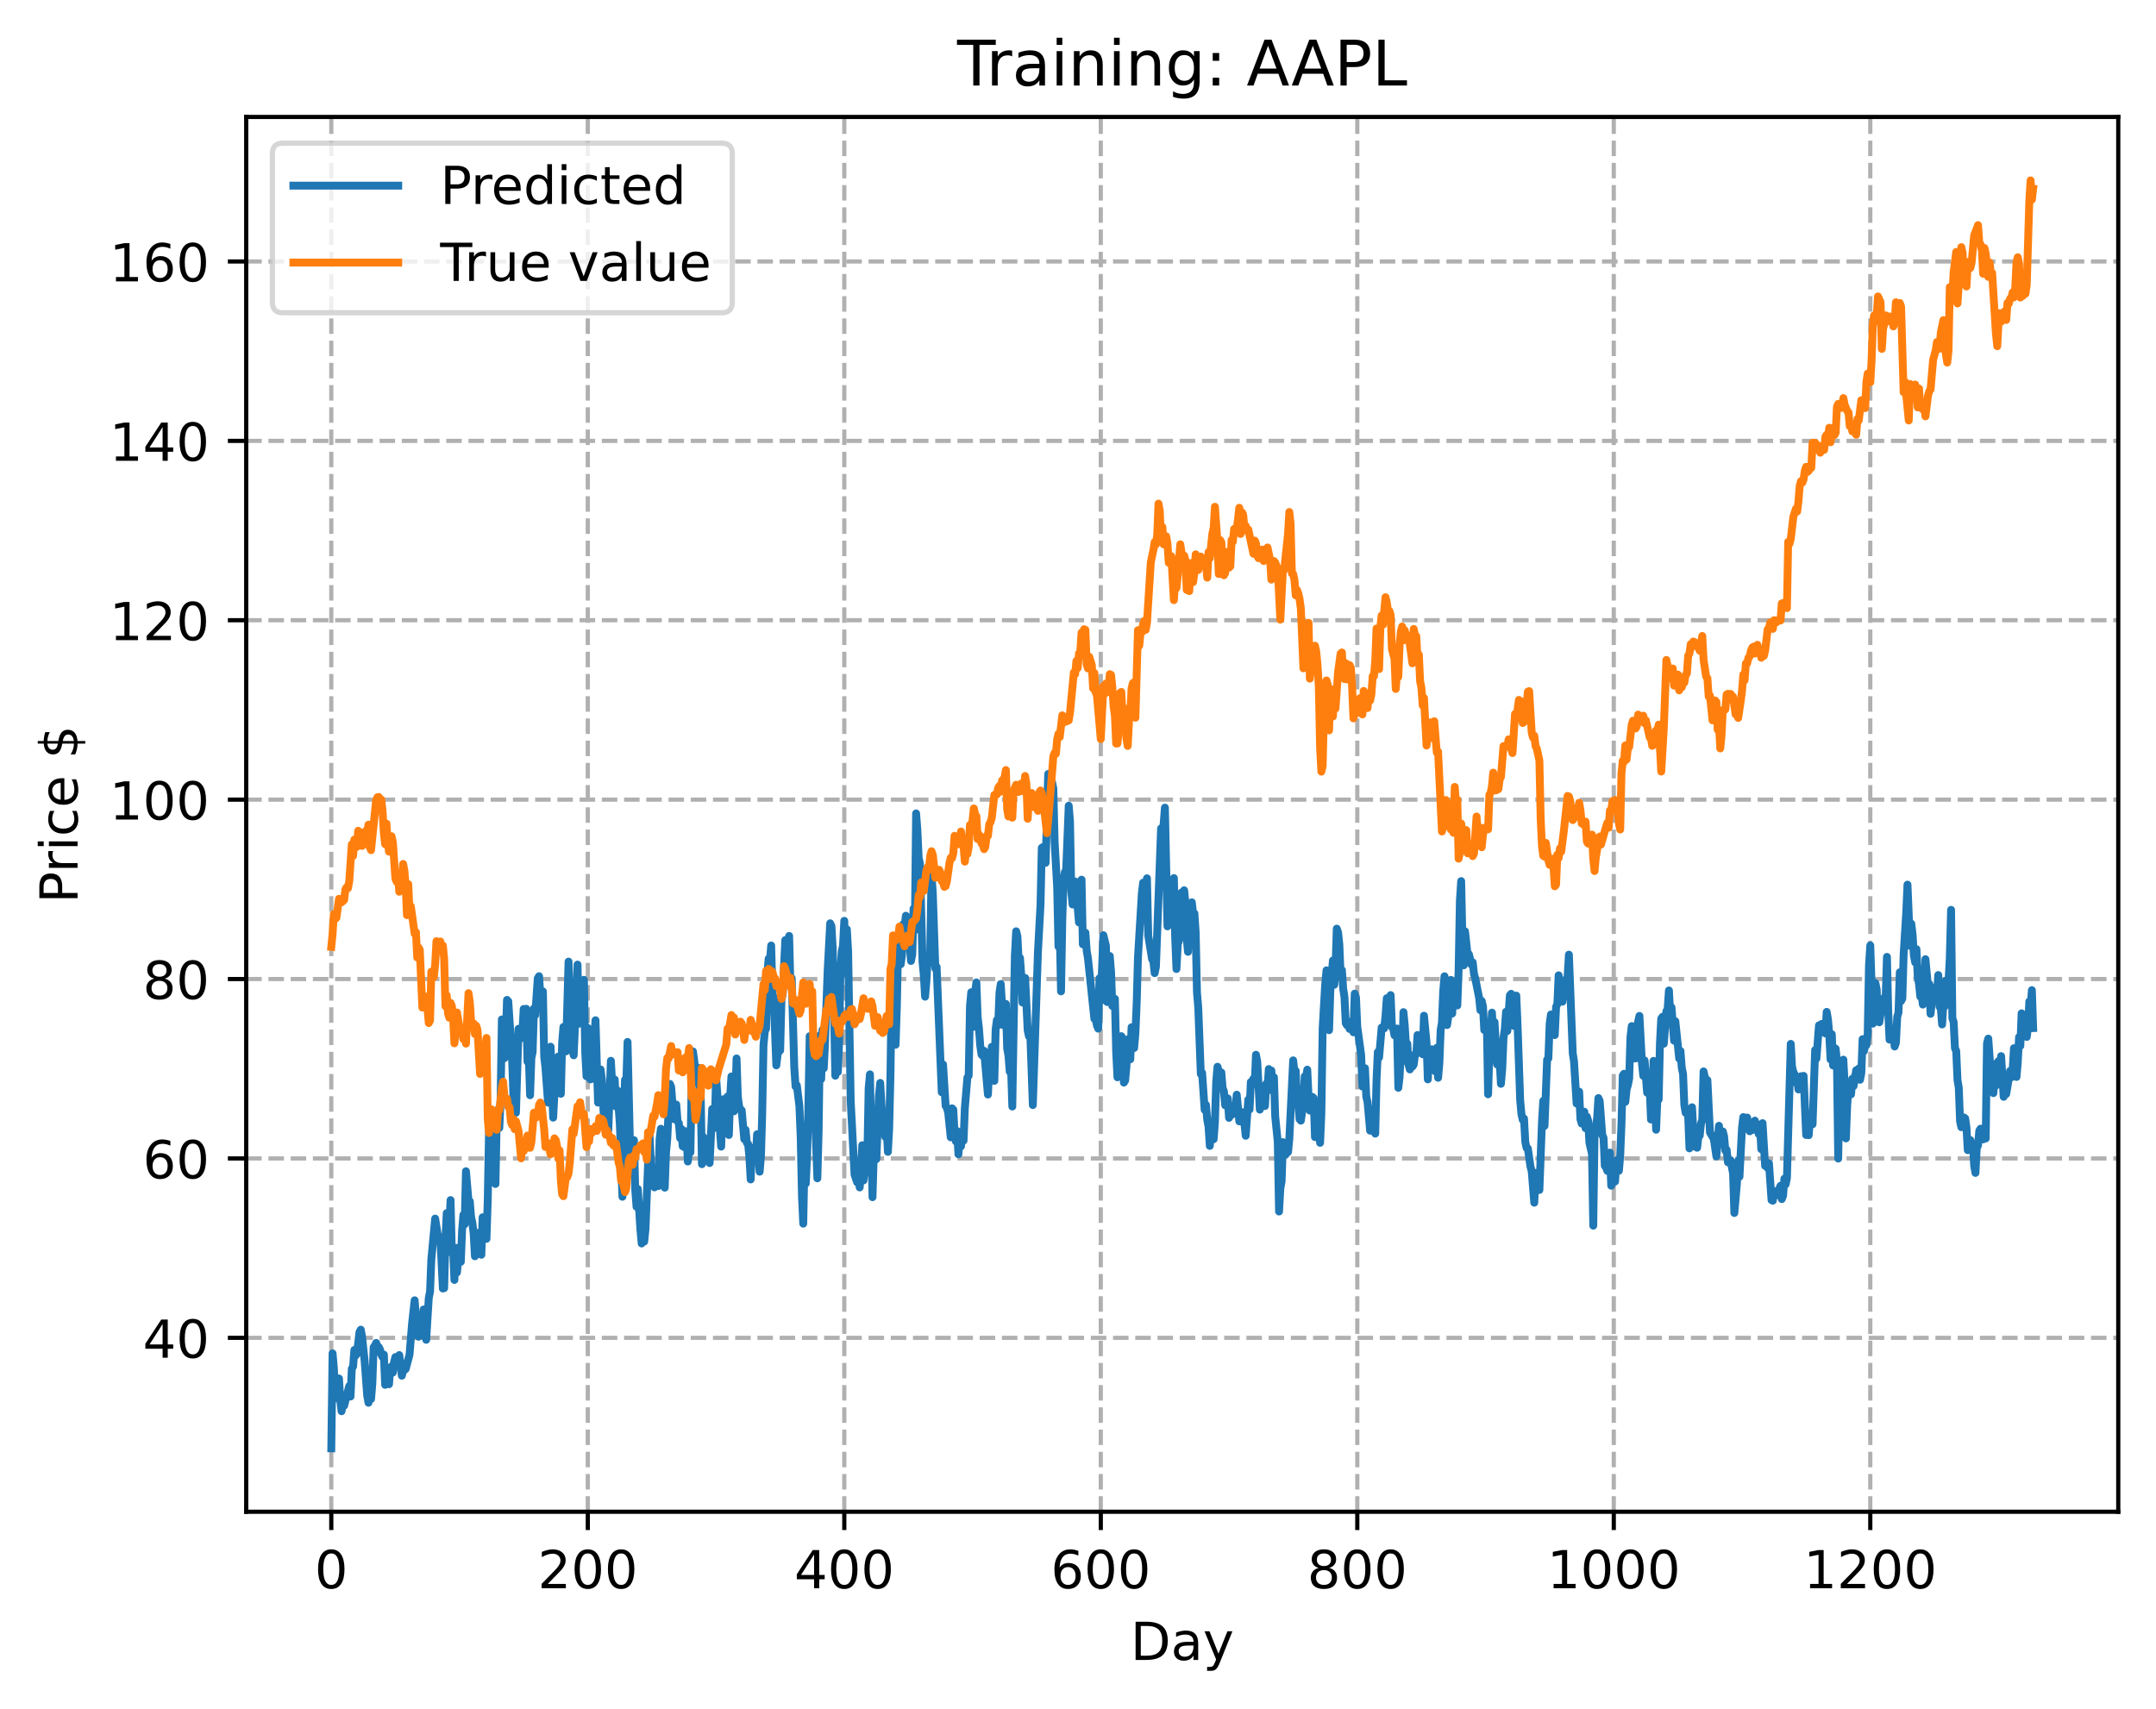 <?xml version="1.0" encoding="utf-8" standalone="no"?>
<!DOCTYPE svg PUBLIC "-//W3C//DTD SVG 1.1//EN"
  "http://www.w3.org/Graphics/SVG/1.1/DTD/svg11.dtd">
<!-- Created with matplotlib (https://matplotlib.org/) -->
<svg height="325.986pt" version="1.1" viewBox="0 0 411.286 325.986" width="411.286pt" xmlns="http://www.w3.org/2000/svg" xmlns:xlink="http://www.w3.org/1999/xlink">
 <defs>
  <style type="text/css">
*{stroke-linecap:butt;stroke-linejoin:round;}
  </style>
 </defs>
 <g id="figure_1">
  <g id="patch_1">
   <path d="M 0 325.986 
L 411.286 325.986 
L 411.286 0 
L 0 0 
z
" style="fill:#ffffff;"/>
  </g>
  <g id="axes_1">
   <g id="patch_2">
    <path d="M 46.966 288.43 
L 404.086 288.43 
L 404.086 22.318 
L 46.966 22.318 
z
" style="fill:#ffffff;"/>
   </g>
   <g id="matplotlib.axis_1">
    <g id="xtick_1">
     <g id="line2d_1">
      <path clip-path="url(#pab468037d9)" d="M 63.198 288.43 
L 63.198 22.318 
" style="fill:none;stroke:#b0b0b0;stroke-dasharray:2.96,1.28;stroke-dashoffset:0;stroke-width:0.8;"/>
     </g>
     <g id="line2d_2">
      <defs>
       <path d="M 0 0 
L 0 3.5 
" id="md4fc04846e" style="stroke:#000000;stroke-width:0.8;"/>
      </defs>
      <g>
       <use style="stroke:#000000;stroke-width:0.8;" x="63.198" xlink:href="#md4fc04846e" y="288.43"/>
      </g>
     </g>
     <g id="text_1">
      <!-- 0 -->
      <defs>
       <path d="M 31.781 66.406 
Q 24.172 66.406 20.328 58.906 
Q 16.5 51.422 16.5 36.375 
Q 16.5 21.391 20.328 13.891 
Q 24.172 6.391 31.781 6.391 
Q 39.453 6.391 43.281 13.891 
Q 47.125 21.391 47.125 36.375 
Q 47.125 51.422 43.281 58.906 
Q 39.453 66.406 31.781 66.406 
z
M 31.781 74.219 
Q 44.047 74.219 50.516 64.516 
Q 56.984 54.828 56.984 36.375 
Q 56.984 17.969 50.516 8.266 
Q 44.047 -1.422 31.781 -1.422 
Q 19.531 -1.422 13.062 8.266 
Q 6.594 17.969 6.594 36.375 
Q 6.594 54.828 13.062 64.516 
Q 19.531 74.219 31.781 74.219 
z
" id="DejaVuSans-48"/>
      </defs>
      <g transform="translate(60.017 303.029)scale(0.1 -0.1)">
       <use xlink:href="#DejaVuSans-48"/>
      </g>
     </g>
    </g>
    <g id="xtick_2">
     <g id="line2d_3">
      <path clip-path="url(#pab468037d9)" d="M 112.129 288.43 
L 112.129 22.318 
" style="fill:none;stroke:#b0b0b0;stroke-dasharray:2.96,1.28;stroke-dashoffset:0;stroke-width:0.8;"/>
     </g>
     <g id="line2d_4">
      <g>
       <use style="stroke:#000000;stroke-width:0.8;" x="112.129" xlink:href="#md4fc04846e" y="288.43"/>
      </g>
     </g>
     <g id="text_2">
      <!-- 200 -->
      <defs>
       <path d="M 19.188 8.297 
L 53.609 8.297 
L 53.609 0 
L 7.328 0 
L 7.328 8.297 
Q 12.938 14.109 22.625 23.891 
Q 32.328 33.688 34.812 36.531 
Q 39.547 41.844 41.422 45.531 
Q 43.312 49.219 43.312 52.781 
Q 43.312 58.594 39.234 62.25 
Q 35.156 65.922 28.609 65.922 
Q 23.969 65.922 18.812 64.312 
Q 13.672 62.703 7.812 59.422 
L 7.812 69.391 
Q 13.766 71.781 18.938 73 
Q 24.125 74.219 28.422 74.219 
Q 39.75 74.219 46.484 68.547 
Q 53.219 62.891 53.219 53.422 
Q 53.219 48.922 51.531 44.891 
Q 49.859 40.875 45.406 35.406 
Q 44.188 33.984 37.641 27.219 
Q 31.109 20.453 19.188 8.297 
z
" id="DejaVuSans-50"/>
      </defs>
      <g transform="translate(102.585 303.029)scale(0.1 -0.1)">
       <use xlink:href="#DejaVuSans-50"/>
       <use x="63.623" xlink:href="#DejaVuSans-48"/>
       <use x="127.246" xlink:href="#DejaVuSans-48"/>
      </g>
     </g>
    </g>
    <g id="xtick_3">
     <g id="line2d_5">
      <path clip-path="url(#pab468037d9)" d="M 161.06 288.43 
L 161.06 22.318 
" style="fill:none;stroke:#b0b0b0;stroke-dasharray:2.96,1.28;stroke-dashoffset:0;stroke-width:0.8;"/>
     </g>
     <g id="line2d_6">
      <g>
       <use style="stroke:#000000;stroke-width:0.8;" x="161.06" xlink:href="#md4fc04846e" y="288.43"/>
      </g>
     </g>
     <g id="text_3">
      <!-- 400 -->
      <defs>
       <path d="M 37.797 64.312 
L 12.891 25.391 
L 37.797 25.391 
z
M 35.203 72.906 
L 47.609 72.906 
L 47.609 25.391 
L 58.016 25.391 
L 58.016 17.188 
L 47.609 17.188 
L 47.609 0 
L 37.797 0 
L 37.797 17.188 
L 4.891 17.188 
L 4.891 26.703 
z
" id="DejaVuSans-52"/>
      </defs>
      <g transform="translate(151.516 303.029)scale(0.1 -0.1)">
       <use xlink:href="#DejaVuSans-52"/>
       <use x="63.623" xlink:href="#DejaVuSans-48"/>
       <use x="127.246" xlink:href="#DejaVuSans-48"/>
      </g>
     </g>
    </g>
    <g id="xtick_4">
     <g id="line2d_7">
      <path clip-path="url(#pab468037d9)" d="M 209.99 288.43 
L 209.99 22.318 
" style="fill:none;stroke:#b0b0b0;stroke-dasharray:2.96,1.28;stroke-dashoffset:0;stroke-width:0.8;"/>
     </g>
     <g id="line2d_8">
      <g>
       <use style="stroke:#000000;stroke-width:0.8;" x="209.99" xlink:href="#md4fc04846e" y="288.43"/>
      </g>
     </g>
     <g id="text_4">
      <!-- 600 -->
      <defs>
       <path d="M 33.016 40.375 
Q 26.375 40.375 22.484 35.828 
Q 18.609 31.297 18.609 23.391 
Q 18.609 15.531 22.484 10.953 
Q 26.375 6.391 33.016 6.391 
Q 39.656 6.391 43.531 10.953 
Q 47.406 15.531 47.406 23.391 
Q 47.406 31.297 43.531 35.828 
Q 39.656 40.375 33.016 40.375 
z
M 52.594 71.297 
L 52.594 62.312 
Q 48.875 64.062 45.094 64.984 
Q 41.312 65.922 37.594 65.922 
Q 27.828 65.922 22.672 59.328 
Q 17.531 52.734 16.797 39.406 
Q 19.672 43.656 24.016 45.922 
Q 28.375 48.188 33.594 48.188 
Q 44.578 48.188 50.953 41.516 
Q 57.328 34.859 57.328 23.391 
Q 57.328 12.156 50.688 5.359 
Q 44.047 -1.422 33.016 -1.422 
Q 20.359 -1.422 13.672 8.266 
Q 6.984 17.969 6.984 36.375 
Q 6.984 53.656 15.188 63.938 
Q 23.391 74.219 37.203 74.219 
Q 40.922 74.219 44.703 73.484 
Q 48.484 72.75 52.594 71.297 
z
" id="DejaVuSans-54"/>
      </defs>
      <g transform="translate(200.446 303.029)scale(0.1 -0.1)">
       <use xlink:href="#DejaVuSans-54"/>
       <use x="63.623" xlink:href="#DejaVuSans-48"/>
       <use x="127.246" xlink:href="#DejaVuSans-48"/>
      </g>
     </g>
    </g>
    <g id="xtick_5">
     <g id="line2d_9">
      <path clip-path="url(#pab468037d9)" d="M 258.921 288.43 
L 258.921 22.318 
" style="fill:none;stroke:#b0b0b0;stroke-dasharray:2.96,1.28;stroke-dashoffset:0;stroke-width:0.8;"/>
     </g>
     <g id="line2d_10">
      <g>
       <use style="stroke:#000000;stroke-width:0.8;" x="258.921" xlink:href="#md4fc04846e" y="288.43"/>
      </g>
     </g>
     <g id="text_5">
      <!-- 800 -->
      <defs>
       <path d="M 31.781 34.625 
Q 24.75 34.625 20.719 30.859 
Q 16.703 27.094 16.703 20.516 
Q 16.703 13.922 20.719 10.156 
Q 24.75 6.391 31.781 6.391 
Q 38.812 6.391 42.859 10.172 
Q 46.922 13.969 46.922 20.516 
Q 46.922 27.094 42.891 30.859 
Q 38.875 34.625 31.781 34.625 
z
M 21.922 38.812 
Q 15.578 40.375 12.031 44.719 
Q 8.5 49.078 8.5 55.328 
Q 8.5 64.062 14.719 69.141 
Q 20.953 74.219 31.781 74.219 
Q 42.672 74.219 48.875 69.141 
Q 55.078 64.062 55.078 55.328 
Q 55.078 49.078 51.531 44.719 
Q 48 40.375 41.703 38.812 
Q 48.828 37.156 52.797 32.312 
Q 56.781 27.484 56.781 20.516 
Q 56.781 9.906 50.312 4.234 
Q 43.844 -1.422 31.781 -1.422 
Q 19.734 -1.422 13.25 4.234 
Q 6.781 9.906 6.781 20.516 
Q 6.781 27.484 10.781 32.312 
Q 14.797 37.156 21.922 38.812 
z
M 18.312 54.391 
Q 18.312 48.734 21.844 45.562 
Q 25.391 42.391 31.781 42.391 
Q 38.141 42.391 41.719 45.562 
Q 45.312 48.734 45.312 54.391 
Q 45.312 60.062 41.719 63.234 
Q 38.141 66.406 31.781 66.406 
Q 25.391 66.406 21.844 63.234 
Q 18.312 60.062 18.312 54.391 
z
" id="DejaVuSans-56"/>
      </defs>
      <g transform="translate(249.377 303.029)scale(0.1 -0.1)">
       <use xlink:href="#DejaVuSans-56"/>
       <use x="63.623" xlink:href="#DejaVuSans-48"/>
       <use x="127.246" xlink:href="#DejaVuSans-48"/>
      </g>
     </g>
    </g>
    <g id="xtick_6">
     <g id="line2d_11">
      <path clip-path="url(#pab468037d9)" d="M 307.851 288.43 
L 307.851 22.318 
" style="fill:none;stroke:#b0b0b0;stroke-dasharray:2.96,1.28;stroke-dashoffset:0;stroke-width:0.8;"/>
     </g>
     <g id="line2d_12">
      <g>
       <use style="stroke:#000000;stroke-width:0.8;" x="307.851" xlink:href="#md4fc04846e" y="288.43"/>
      </g>
     </g>
     <g id="text_6">
      <!-- 1000 -->
      <defs>
       <path d="M 12.406 8.297 
L 28.516 8.297 
L 28.516 63.922 
L 10.984 60.406 
L 10.984 69.391 
L 28.422 72.906 
L 38.281 72.906 
L 38.281 8.297 
L 54.391 8.297 
L 54.391 0 
L 12.406 0 
z
" id="DejaVuSans-49"/>
      </defs>
      <g transform="translate(295.126 303.029)scale(0.1 -0.1)">
       <use xlink:href="#DejaVuSans-49"/>
       <use x="63.623" xlink:href="#DejaVuSans-48"/>
       <use x="127.246" xlink:href="#DejaVuSans-48"/>
       <use x="190.869" xlink:href="#DejaVuSans-48"/>
      </g>
     </g>
    </g>
    <g id="xtick_7">
     <g id="line2d_13">
      <path clip-path="url(#pab468037d9)" d="M 356.782 288.43 
L 356.782 22.318 
" style="fill:none;stroke:#b0b0b0;stroke-dasharray:2.96,1.28;stroke-dashoffset:0;stroke-width:0.8;"/>
     </g>
     <g id="line2d_14">
      <g>
       <use style="stroke:#000000;stroke-width:0.8;" x="356.782" xlink:href="#md4fc04846e" y="288.43"/>
      </g>
     </g>
     <g id="text_7">
      <!-- 1200 -->
      <g transform="translate(344.057 303.029)scale(0.1 -0.1)">
       <use xlink:href="#DejaVuSans-49"/>
       <use x="63.623" xlink:href="#DejaVuSans-50"/>
       <use x="127.246" xlink:href="#DejaVuSans-48"/>
       <use x="190.869" xlink:href="#DejaVuSans-48"/>
      </g>
     </g>
    </g>
    <g id="text_8">
     <!-- Day -->
     <defs>
      <path d="M 19.672 64.797 
L 19.672 8.109 
L 31.594 8.109 
Q 46.688 8.109 53.688 14.938 
Q 60.688 21.781 60.688 36.531 
Q 60.688 51.172 53.688 57.984 
Q 46.688 64.797 31.594 64.797 
z
M 9.812 72.906 
L 30.078 72.906 
Q 51.266 72.906 61.172 64.094 
Q 71.094 55.281 71.094 36.531 
Q 71.094 17.672 61.125 8.828 
Q 51.172 0 30.078 0 
L 9.812 0 
z
" id="DejaVuSans-68"/>
      <path d="M 34.281 27.484 
Q 23.391 27.484 19.188 25 
Q 14.984 22.516 14.984 16.5 
Q 14.984 11.719 18.141 8.906 
Q 21.297 6.109 26.703 6.109 
Q 34.188 6.109 38.703 11.406 
Q 43.219 16.703 43.219 25.484 
L 43.219 27.484 
z
M 52.203 31.203 
L 52.203 0 
L 43.219 0 
L 43.219 8.297 
Q 40.141 3.328 35.547 0.953 
Q 30.953 -1.422 24.312 -1.422 
Q 15.922 -1.422 10.953 3.297 
Q 6 8.016 6 15.922 
Q 6 25.141 12.172 29.828 
Q 18.359 34.516 30.609 34.516 
L 43.219 34.516 
L 43.219 35.406 
Q 43.219 41.609 39.141 45 
Q 35.062 48.391 27.688 48.391 
Q 23 48.391 18.547 47.266 
Q 14.109 46.141 10.016 43.891 
L 10.016 52.203 
Q 14.938 54.109 19.578 55.047 
Q 24.219 56 28.609 56 
Q 40.484 56 46.344 49.844 
Q 52.203 43.703 52.203 31.203 
z
" id="DejaVuSans-97"/>
      <path d="M 32.172 -5.078 
Q 28.375 -14.844 24.75 -17.812 
Q 21.141 -20.797 15.094 -20.797 
L 7.906 -20.797 
L 7.906 -13.281 
L 13.188 -13.281 
Q 16.891 -13.281 18.938 -11.516 
Q 21 -9.766 23.484 -3.219 
L 25.094 0.875 
L 2.984 54.688 
L 12.5 54.688 
L 29.594 11.922 
L 46.688 54.688 
L 56.203 54.688 
z
" id="DejaVuSans-121"/>
     </defs>
     <g transform="translate(215.652 316.707)scale(0.1 -0.1)">
      <use xlink:href="#DejaVuSans-68"/>
      <use x="77.002" xlink:href="#DejaVuSans-97"/>
      <use x="138.281" xlink:href="#DejaVuSans-121"/>
     </g>
    </g>
   </g>
   <g id="matplotlib.axis_2">
    <g id="ytick_1">
     <g id="line2d_15">
      <path clip-path="url(#pab468037d9)" d="M 46.966 255.25 
L 404.086 255.25 
" style="fill:none;stroke:#b0b0b0;stroke-dasharray:2.96,1.28;stroke-dashoffset:0;stroke-width:0.8;"/>
     </g>
     <g id="line2d_16">
      <defs>
       <path d="M 0 0 
L -3.5 0 
" id="macca450a2c" style="stroke:#000000;stroke-width:0.8;"/>
      </defs>
      <g>
       <use style="stroke:#000000;stroke-width:0.8;" x="46.966" xlink:href="#macca450a2c" y="255.25"/>
      </g>
     </g>
     <g id="text_9">
      <!-- 40 -->
      <g transform="translate(27.241 259.049)scale(0.1 -0.1)">
       <use xlink:href="#DejaVuSans-52"/>
       <use x="63.623" xlink:href="#DejaVuSans-48"/>
      </g>
     </g>
    </g>
    <g id="ytick_2">
     <g id="line2d_17">
      <path clip-path="url(#pab468037d9)" d="M 46.966 221.023 
L 404.086 221.023 
" style="fill:none;stroke:#b0b0b0;stroke-dasharray:2.96,1.28;stroke-dashoffset:0;stroke-width:0.8;"/>
     </g>
     <g id="line2d_18">
      <g>
       <use style="stroke:#000000;stroke-width:0.8;" x="46.966" xlink:href="#macca450a2c" y="221.023"/>
      </g>
     </g>
     <g id="text_10">
      <!-- 60 -->
      <g transform="translate(27.241 224.822)scale(0.1 -0.1)">
       <use xlink:href="#DejaVuSans-54"/>
       <use x="63.623" xlink:href="#DejaVuSans-48"/>
      </g>
     </g>
    </g>
    <g id="ytick_3">
     <g id="line2d_19">
      <path clip-path="url(#pab468037d9)" d="M 46.966 186.795 
L 404.086 186.795 
" style="fill:none;stroke:#b0b0b0;stroke-dasharray:2.96,1.28;stroke-dashoffset:0;stroke-width:0.8;"/>
     </g>
     <g id="line2d_20">
      <g>
       <use style="stroke:#000000;stroke-width:0.8;" x="46.966" xlink:href="#macca450a2c" y="186.795"/>
      </g>
     </g>
     <g id="text_11">
      <!-- 80 -->
      <g transform="translate(27.241 190.594)scale(0.1 -0.1)">
       <use xlink:href="#DejaVuSans-56"/>
       <use x="63.623" xlink:href="#DejaVuSans-48"/>
      </g>
     </g>
    </g>
    <g id="ytick_4">
     <g id="line2d_21">
      <path clip-path="url(#pab468037d9)" d="M 46.966 152.568 
L 404.086 152.568 
" style="fill:none;stroke:#b0b0b0;stroke-dasharray:2.96,1.28;stroke-dashoffset:0;stroke-width:0.8;"/>
     </g>
     <g id="line2d_22">
      <g>
       <use style="stroke:#000000;stroke-width:0.8;" x="46.966" xlink:href="#macca450a2c" y="152.568"/>
      </g>
     </g>
     <g id="text_12">
      <!-- 100 -->
      <g transform="translate(20.878 156.367)scale(0.1 -0.1)">
       <use xlink:href="#DejaVuSans-49"/>
       <use x="63.623" xlink:href="#DejaVuSans-48"/>
       <use x="127.246" xlink:href="#DejaVuSans-48"/>
      </g>
     </g>
    </g>
    <g id="ytick_5">
     <g id="line2d_23">
      <path clip-path="url(#pab468037d9)" d="M 46.966 118.34 
L 404.086 118.34 
" style="fill:none;stroke:#b0b0b0;stroke-dasharray:2.96,1.28;stroke-dashoffset:0;stroke-width:0.8;"/>
     </g>
     <g id="line2d_24">
      <g>
       <use style="stroke:#000000;stroke-width:0.8;" x="46.966" xlink:href="#macca450a2c" y="118.34"/>
      </g>
     </g>
     <g id="text_13">
      <!-- 120 -->
      <g transform="translate(20.878 122.139)scale(0.1 -0.1)">
       <use xlink:href="#DejaVuSans-49"/>
       <use x="63.623" xlink:href="#DejaVuSans-50"/>
       <use x="127.246" xlink:href="#DejaVuSans-48"/>
      </g>
     </g>
    </g>
    <g id="ytick_6">
     <g id="line2d_25">
      <path clip-path="url(#pab468037d9)" d="M 46.966 84.113 
L 404.086 84.113 
" style="fill:none;stroke:#b0b0b0;stroke-dasharray:2.96,1.28;stroke-dashoffset:0;stroke-width:0.8;"/>
     </g>
     <g id="line2d_26">
      <g>
       <use style="stroke:#000000;stroke-width:0.8;" x="46.966" xlink:href="#macca450a2c" y="84.113"/>
      </g>
     </g>
     <g id="text_14">
      <!-- 140 -->
      <g transform="translate(20.878 87.912)scale(0.1 -0.1)">
       <use xlink:href="#DejaVuSans-49"/>
       <use x="63.623" xlink:href="#DejaVuSans-52"/>
       <use x="127.246" xlink:href="#DejaVuSans-48"/>
      </g>
     </g>
    </g>
    <g id="ytick_7">
     <g id="line2d_27">
      <path clip-path="url(#pab468037d9)" d="M 46.966 49.885 
L 404.086 49.885 
" style="fill:none;stroke:#b0b0b0;stroke-dasharray:2.96,1.28;stroke-dashoffset:0;stroke-width:0.8;"/>
     </g>
     <g id="line2d_28">
      <g>
       <use style="stroke:#000000;stroke-width:0.8;" x="46.966" xlink:href="#macca450a2c" y="49.885"/>
      </g>
     </g>
     <g id="text_15">
      <!-- 160 -->
      <g transform="translate(20.878 53.684)scale(0.1 -0.1)">
       <use xlink:href="#DejaVuSans-49"/>
       <use x="63.623" xlink:href="#DejaVuSans-54"/>
       <use x="127.246" xlink:href="#DejaVuSans-48"/>
      </g>
     </g>
    </g>
    <g id="text_16">
     <!-- Price $ -->
     <defs>
      <path d="M 19.672 64.797 
L 19.672 37.406 
L 32.078 37.406 
Q 38.969 37.406 42.719 40.969 
Q 46.484 44.531 46.484 51.125 
Q 46.484 57.672 42.719 61.234 
Q 38.969 64.797 32.078 64.797 
z
M 9.812 72.906 
L 32.078 72.906 
Q 44.344 72.906 50.609 67.359 
Q 56.891 61.812 56.891 51.125 
Q 56.891 40.328 50.609 34.812 
Q 44.344 29.297 32.078 29.297 
L 19.672 29.297 
L 19.672 0 
L 9.812 0 
z
" id="DejaVuSans-80"/>
      <path d="M 41.109 46.297 
Q 39.594 47.172 37.812 47.578 
Q 36.031 48 33.891 48 
Q 26.266 48 22.188 43.047 
Q 18.109 38.094 18.109 28.812 
L 18.109 0 
L 9.078 0 
L 9.078 54.688 
L 18.109 54.688 
L 18.109 46.188 
Q 20.953 51.172 25.484 53.578 
Q 30.031 56 36.531 56 
Q 37.453 56 38.578 55.875 
Q 39.703 55.766 41.062 55.516 
z
" id="DejaVuSans-114"/>
      <path d="M 9.422 54.688 
L 18.406 54.688 
L 18.406 0 
L 9.422 0 
z
M 9.422 75.984 
L 18.406 75.984 
L 18.406 64.594 
L 9.422 64.594 
z
" id="DejaVuSans-105"/>
      <path d="M 48.781 52.594 
L 48.781 44.188 
Q 44.969 46.297 41.141 47.344 
Q 37.312 48.391 33.406 48.391 
Q 24.656 48.391 19.812 42.844 
Q 14.984 37.312 14.984 27.297 
Q 14.984 17.281 19.812 11.734 
Q 24.656 6.203 33.406 6.203 
Q 37.312 6.203 41.141 7.25 
Q 44.969 8.297 48.781 10.406 
L 48.781 2.094 
Q 45.016 0.344 40.984 -0.531 
Q 36.969 -1.422 32.422 -1.422 
Q 20.062 -1.422 12.781 6.344 
Q 5.516 14.109 5.516 27.297 
Q 5.516 40.672 12.859 48.328 
Q 20.219 56 33.016 56 
Q 37.156 56 41.109 55.141 
Q 45.062 54.297 48.781 52.594 
z
" id="DejaVuSans-99"/>
      <path d="M 56.203 29.594 
L 56.203 25.203 
L 14.891 25.203 
Q 15.484 15.922 20.484 11.062 
Q 25.484 6.203 34.422 6.203 
Q 39.594 6.203 44.453 7.469 
Q 49.312 8.734 54.109 11.281 
L 54.109 2.781 
Q 49.266 0.734 44.188 -0.344 
Q 39.109 -1.422 33.891 -1.422 
Q 20.797 -1.422 13.156 6.188 
Q 5.516 13.812 5.516 26.812 
Q 5.516 40.234 12.766 48.109 
Q 20.016 56 32.328 56 
Q 43.359 56 49.781 48.891 
Q 56.203 41.797 56.203 29.594 
z
M 47.219 32.234 
Q 47.125 39.594 43.094 43.984 
Q 39.062 48.391 32.422 48.391 
Q 24.906 48.391 20.391 44.141 
Q 15.875 39.891 15.188 32.172 
z
" id="DejaVuSans-101"/>
      <path id="DejaVuSans-32"/>
      <path d="M 33.797 -14.703 
L 28.906 -14.703 
L 28.859 0 
Q 23.734 0.094 18.609 1.188 
Q 13.484 2.297 8.297 4.5 
L 8.297 13.281 
Q 13.281 10.156 18.375 8.562 
Q 23.484 6.984 28.906 6.938 
L 28.906 29.203 
Q 18.109 30.953 13.203 35.156 
Q 8.297 39.359 8.297 46.688 
Q 8.297 54.641 13.625 59.219 
Q 18.953 63.812 28.906 64.5 
L 28.906 75.984 
L 33.797 75.984 
L 33.797 64.656 
Q 38.328 64.453 42.578 63.688 
Q 46.828 62.938 50.875 61.625 
L 50.875 53.078 
Q 46.828 55.125 42.547 56.25 
Q 38.281 57.375 33.797 57.562 
L 33.797 36.719 
Q 44.875 35.016 50.094 30.609 
Q 55.328 26.219 55.328 18.609 
Q 55.328 10.359 49.781 5.594 
Q 44.234 0.828 33.797 0.094 
z
M 28.906 37.594 
L 28.906 57.625 
Q 23.25 56.984 20.266 54.391 
Q 17.281 51.812 17.281 47.516 
Q 17.281 43.312 20.031 40.969 
Q 22.797 38.625 28.906 37.594 
z
M 33.797 28.219 
L 33.797 7.078 
Q 39.984 7.906 43.141 10.594 
Q 46.297 13.281 46.297 17.672 
Q 46.297 21.969 43.281 24.5 
Q 40.281 27.047 33.797 28.219 
z
" id="DejaVuSans-36"/>
     </defs>
     <g transform="translate(14.798 172.342)rotate(-90)scale(0.1 -0.1)">
      <use xlink:href="#DejaVuSans-80"/>
      <use x="58.553" xlink:href="#DejaVuSans-114"/>
      <use x="99.666" xlink:href="#DejaVuSans-105"/>
      <use x="127.449" xlink:href="#DejaVuSans-99"/>
      <use x="182.43" xlink:href="#DejaVuSans-101"/>
      <use x="243.953" xlink:href="#DejaVuSans-32"/>
      <use x="275.74" xlink:href="#DejaVuSans-36"/>
     </g>
    </g>
   </g>
   <g id="line2d_29">
    <path clip-path="url(#pab468037d9)" d="M 63.198 276.334 
L 63.443 258.216 
L 63.688 260.996 
L 63.932 266.811 
L 64.177 265.486 
L 64.422 262.981 
L 64.666 263.013 
L 64.911 267.097 
L 65.156 269.257 
L 65.4 267.827 
L 65.645 268.207 
L 66.623 264.445 
L 66.868 266.451 
L 67.113 261.14 
L 67.357 260.721 
L 67.602 257.561 
L 67.847 258.622 
L 68.091 258.255 
L 68.581 254.123 
L 68.825 253.694 
L 69.07 255.013 
L 69.559 259.674 
L 70.049 266.277 
L 70.293 267.638 
L 70.538 266.647 
L 70.783 266.932 
L 71.027 264.01 
L 71.272 257.052 
L 71.517 256.728 
L 71.761 256.218 
L 72.006 256.873 
L 72.251 257.01 
L 72.495 257.494 
L 72.74 258.443 
L 72.984 258.929 
L 73.229 258.456 
L 73.474 264.219 
L 73.718 262.951 
L 73.963 262.533 
L 74.208 264.103 
L 74.452 260.99 
L 74.697 260.703 
L 74.942 261.872 
L 75.186 259.819 
L 75.431 258.917 
L 75.92 258.872 
L 76.165 258.538 
L 76.654 262.482 
L 76.899 261.576 
L 77.388 261.204 
L 78.122 258.469 
L 78.611 252.481 
L 79.101 248.088 
L 79.59 254.603 
L 79.835 255.039 
L 80.079 254.521 
L 80.324 254.855 
L 80.813 249.835 
L 81.058 253.854 
L 81.303 255.628 
L 81.792 247.675 
L 82.037 246.426 
L 82.281 240.306 
L 83.015 232.501 
L 83.505 235.649 
L 83.749 236.163 
L 83.994 236.029 
L 84.483 245.842 
L 84.728 245.77 
L 84.972 236.45 
L 85.217 231.452 
L 85.462 234.624 
L 85.706 234.083 
L 85.951 228.967 
L 86.196 239.073 
L 86.44 238.347 
L 86.685 244.205 
L 86.93 238.099 
L 87.174 242.783 
L 87.664 237.937 
L 87.908 240.75 
L 88.153 234.705 
L 88.398 231.785 
L 88.642 233.597 
L 88.887 223.466 
L 89.376 229.142 
L 89.621 229.2 
L 89.866 232.237 
L 90.11 233.297 
L 90.355 235.38 
L 90.599 239.686 
L 90.844 236.349 
L 91.089 235.231 
L 91.578 236.804 
L 91.823 239.405 
L 92.067 232.251 
L 92.312 234.492 
L 92.557 234.256 
L 92.801 236.369 
L 93.046 228.943 
L 93.291 215.814 
L 93.535 214.237 
L 93.78 220.393 
L 94.025 219.923 
L 94.269 221.008 
L 94.514 225.896 
L 94.759 213.753 
L 95.003 211.676 
L 95.248 215.208 
L 95.493 210.017 
L 95.737 194.497 
L 95.982 200.288 
L 96.227 201.902 
L 96.471 199.046 
L 96.716 190.773 
L 96.96 191.036 
L 97.694 202.123 
L 97.939 209.139 
L 98.184 211.521 
L 98.428 212.313 
L 98.918 196.285 
L 99.162 198.263 
L 99.407 197.805 
L 99.652 197.03 
L 99.896 192.507 
L 100.141 192.946 
L 100.386 192.473 
L 100.63 202.559 
L 100.875 201.564 
L 101.12 208.966 
L 101.364 201.886 
L 101.609 200.702 
L 101.854 192.391 
L 102.098 193.679 
L 102.587 186.653 
L 102.832 186.254 
L 103.077 189.828 
L 103.566 189.155 
L 103.811 201.637 
L 104.055 203.722 
L 104.545 210.372 
L 104.789 203.278 
L 105.034 199.702 
L 105.523 213.241 
L 106.013 204.046 
L 106.257 203.96 
L 106.502 201.579 
L 106.747 202.396 
L 106.991 208.695 
L 107.236 198.949 
L 107.481 195.935 
L 107.725 197.423 
L 107.97 200.596 
L 108.459 183.469 
L 108.704 191.716 
L 108.948 193.834 
L 109.193 200.234 
L 109.438 201.342 
L 109.927 190.193 
L 110.172 184.042 
L 110.416 195.322 
L 110.661 187.481 
L 110.906 191.854 
L 111.15 188.008 
L 111.395 186.944 
L 111.64 200.74 
L 111.884 205.351 
L 112.129 196.13 
L 112.374 202.557 
L 112.618 205.937 
L 112.863 205.863 
L 113.597 194.655 
L 114.086 210.373 
L 114.331 209.167 
L 114.575 204.049 
L 114.82 206.006 
L 115.309 215.208 
L 115.554 213.448 
L 115.799 215.495 
L 116.043 215.654 
L 116.533 202.394 
L 116.777 206.619 
L 117.022 206.18 
L 117.267 205.969 
L 117.511 211.119 
L 117.756 208.031 
L 118.245 214.463 
L 118.735 228.335 
L 118.979 213.205 
L 119.224 206.022 
L 119.469 206.849 
L 119.713 198.799 
L 120.203 219.582 
L 120.447 221.063 
L 120.692 219.781 
L 120.936 217.537 
L 121.181 227.021 
L 121.426 230.253 
L 121.67 226.846 
L 122.16 234.552 
L 122.404 237.248 
L 122.649 236.623 
L 122.894 236.886 
L 123.138 234.495 
L 123.872 215.997 
L 124.362 225.521 
L 124.606 225.204 
L 124.851 226.545 
L 125.096 225.149 
L 125.585 226.295 
L 125.83 217.337 
L 126.074 215.356 
L 126.319 221.586 
L 126.563 220.601 
L 126.808 226.599 
L 127.053 219.876 
L 127.297 217.221 
L 127.787 206.801 
L 128.031 207.367 
L 128.521 213.505 
L 128.765 212.939 
L 129.01 210.738 
L 129.255 213.949 
L 129.499 214.295 
L 129.744 217.15 
L 129.989 215.389 
L 130.233 218.706 
L 130.478 218.848 
L 130.723 215.819 
L 130.967 216.479 
L 131.212 221.615 
L 131.457 219.137 
L 131.701 219.875 
L 131.946 206.82 
L 132.191 200.601 
L 132.435 202.404 
L 132.68 205.097 
L 132.924 205.682 
L 133.169 203.703 
L 133.414 206.835 
L 133.658 208.452 
L 133.903 222.119 
L 134.148 216.902 
L 134.392 220.471 
L 134.637 217.98 
L 134.882 220.933 
L 135.126 220.254 
L 135.371 221.904 
L 135.86 211.589 
L 136.105 213.017 
L 136.35 215.192 
L 136.594 205.423 
L 137.573 218.77 
L 137.818 211.152 
L 138.062 209.711 
L 138.307 209.754 
L 138.551 212.091 
L 138.796 209.209 
L 139.041 216.549 
L 139.285 209.203 
L 139.53 205.375 
L 140.019 212.033 
L 140.264 209.722 
L 140.509 201.942 
L 140.753 209.226 
L 140.998 211.091 
L 141.243 211.671 
L 141.487 211.84 
L 141.977 217.334 
L 142.221 215.558 
L 142.466 218.045 
L 142.711 218.263 
L 142.955 220.751 
L 143.2 225.033 
L 143.445 219.017 
L 143.689 219.405 
L 143.934 220.88 
L 144.178 220.685 
L 144.423 216.411 
L 144.912 223.556 
L 145.157 220.715 
L 145.402 212.455 
L 145.646 199.432 
L 145.891 196.793 
L 146.136 196.279 
L 146.38 185.879 
L 146.625 182.912 
L 146.87 183.523 
L 147.114 180.395 
L 147.359 189.578 
L 147.604 190.528 
L 148.093 203.264 
L 148.338 201.206 
L 148.582 200.491 
L 148.827 200.423 
L 149.072 190.8 
L 149.316 189.57 
L 149.806 179.36 
L 150.05 180.071 
L 150.295 185.717 
L 150.539 178.572 
L 150.784 188.174 
L 151.029 186.626 
L 151.518 203.656 
L 151.763 207.3 
L 152.007 207.07 
L 152.497 211.073 
L 152.741 216.851 
L 152.986 228.252 
L 153.231 233.468 
L 153.475 221.018 
L 153.72 225.804 
L 153.965 220.294 
L 154.209 211.565 
L 154.454 197.697 
L 154.699 198.427 
L 154.943 202.196 
L 155.188 211.83 
L 155.433 211.591 
L 155.922 224.818 
L 156.166 215.71 
L 156.411 197.517 
L 156.656 205.894 
L 156.9 196.495 
L 157.145 203.817 
L 157.39 198.898 
L 157.879 185.318 
L 158.368 176.158 
L 158.613 176.707 
L 158.858 181.093 
L 159.347 205.243 
L 159.592 197.016 
L 159.836 204.519 
L 160.081 198.638 
L 160.326 184.986 
L 160.57 181.54 
L 160.815 180.433 
L 161.06 175.688 
L 161.304 185.611 
L 161.549 177.306 
L 161.794 181.508 
L 162.283 210.128 
L 163.017 224.114 
L 163.506 225.578 
L 163.751 223.617 
L 163.995 226.554 
L 164.24 223.723 
L 164.485 218.502 
L 164.729 225.22 
L 164.974 223.127 
L 165.219 218.385 
L 165.463 220.543 
L 165.708 207.595 
L 165.953 204.977 
L 166.442 228.418 
L 166.687 220.239 
L 166.931 217.714 
L 167.176 221.159 
L 167.665 209.104 
L 167.91 206.615 
L 168.399 214.868 
L 168.888 216.945 
L 169.133 214.731 
L 169.378 219.763 
L 169.622 215.296 
L 169.867 205.059 
L 170.112 187.544 
L 170.356 189.716 
L 170.601 196.148 
L 170.846 199.338 
L 171.09 191.918 
L 171.335 179.733 
L 171.58 182.765 
L 171.824 183.975 
L 172.069 182.131 
L 172.314 176.323 
L 172.558 176.825 
L 172.803 174.715 
L 173.048 178.219 
L 173.292 178.557 
L 173.537 180.3 
L 173.782 183.343 
L 174.026 182.089 
L 174.271 173.364 
L 174.515 177.498 
L 174.76 155.192 
L 175.005 158.409 
L 175.249 163.743 
L 175.494 164.737 
L 175.983 183.543 
L 176.228 186.096 
L 176.473 190.162 
L 176.717 187.293 
L 176.962 182.884 
L 177.207 183.796 
L 177.451 181.588 
L 177.696 167.044 
L 177.941 170.292 
L 178.43 184.781 
L 178.675 184.47 
L 179.653 208.405 
L 179.898 203.092 
L 180.387 210.976 
L 180.632 211.369 
L 180.876 212.268 
L 181.366 216.998 
L 181.61 211.463 
L 181.855 211.718 
L 182.1 216.251 
L 182.344 217.771 
L 182.589 215.81 
L 182.834 220.233 
L 183.078 216.905 
L 183.323 218.715 
L 183.568 216.581 
L 183.812 217.625 
L 184.057 211.386 
L 184.546 205.595 
L 184.791 205.221 
L 185.036 191.966 
L 185.28 189.31 
L 185.525 189.375 
L 185.77 195.908 
L 186.014 189.25 
L 186.259 187.44 
L 186.503 194.063 
L 186.748 196.181 
L 186.993 199.5 
L 187.237 201.204 
L 187.482 201.472 
L 187.727 200.485 
L 188.461 208.835 
L 188.705 203.815 
L 188.95 206.242 
L 189.195 199.73 
L 189.439 205.904 
L 189.684 206.226 
L 189.929 196.435 
L 190.173 194.603 
L 190.418 195.604 
L 190.663 189.383 
L 190.907 187.748 
L 191.397 195.593 
L 191.641 194.919 
L 191.886 191.544 
L 192.13 200.049 
L 192.375 201.364 
L 192.62 204.482 
L 192.864 203.535 
L 193.109 211.118 
L 193.598 182.391 
L 193.843 177.683 
L 194.088 178.65 
L 194.332 183.544 
L 194.577 182.758 
L 194.822 186.122 
L 195.066 191.285 
L 195.311 190.082 
L 195.556 186.58 
L 196.045 196.591 
L 196.29 197.723 
L 196.534 197.153 
L 197.024 210.841 
L 198.002 181.605 
L 198.491 172.64 
L 198.736 161.755 
L 198.981 161.6 
L 199.47 164.621 
L 199.959 147.666 
L 200.204 151.521 
L 200.449 152.752 
L 200.693 149.231 
L 200.938 150.455 
L 201.183 160.595 
L 201.672 169.36 
L 201.917 180.602 
L 202.161 177.667 
L 202.406 189.147 
L 202.651 175.324 
L 202.895 167.868 
L 203.14 166.374 
L 203.385 165.994 
L 203.874 153.727 
L 204.118 156.762 
L 204.363 170.027 
L 204.608 172.573 
L 205.097 168.187 
L 205.342 172.451 
L 205.586 173.249 
L 205.831 176.004 
L 206.076 169.934 
L 206.32 167.839 
L 206.565 180.17 
L 206.81 178.284 
L 207.054 177.949 
L 207.299 181.38 
L 207.544 182.842 
L 208.767 194.387 
L 209.012 194.46 
L 209.256 195.661 
L 209.501 196.259 
L 209.746 186.641 
L 209.99 190.952 
L 210.479 178.431 
L 210.969 180.433 
L 211.213 191.183 
L 211.458 185.201 
L 211.703 182.395 
L 211.947 185.381 
L 212.192 191.938 
L 212.437 190.806 
L 212.681 190.566 
L 212.926 200.731 
L 213.171 205.542 
L 213.66 198.543 
L 213.905 197.689 
L 214.149 198.084 
L 214.394 206.555 
L 214.639 206.164 
L 214.883 203.481 
L 215.128 198.315 
L 215.373 198.428 
L 215.617 202.111 
L 215.862 195.99 
L 216.106 196.017 
L 216.351 199.958 
L 216.596 197.077 
L 216.84 191.321 
L 217.085 182.584 
L 217.819 170.503 
L 218.064 168.409 
L 218.308 169.292 
L 218.553 173.163 
L 218.798 167.576 
L 219.042 178.49 
L 219.776 183.015 
L 220.021 183.416 
L 220.266 185.669 
L 220.51 184.469 
L 221.489 158.055 
L 221.734 158.553 
L 221.978 157.256 
L 222.223 154.092 
L 222.712 176.744 
L 222.957 172.149 
L 223.201 172.163 
L 223.446 169.612 
L 223.691 170.942 
L 223.935 167.53 
L 224.18 178.93 
L 224.425 184.884 
L 224.669 180.176 
L 224.914 179.432 
L 225.403 170.275 
L 225.648 170.304 
L 225.893 169.858 
L 226.137 172.298 
L 226.382 179.01 
L 226.627 181.608 
L 226.871 176.023 
L 227.116 174.95 
L 227.361 172.159 
L 227.605 174.449 
L 227.85 174.274 
L 228.094 177.92 
L 228.339 189.342 
L 228.584 192.237 
L 229.073 204.923 
L 229.318 204.698 
L 229.807 211.753 
L 230.052 210.792 
L 230.296 213.638 
L 230.541 214.908 
L 230.786 218.634 
L 231.03 215.65 
L 231.275 215.6 
L 231.52 217.36 
L 231.764 214.052 
L 232.009 206.394 
L 232.254 203.526 
L 232.498 204.354 
L 232.743 207.248 
L 232.988 204.614 
L 233.232 207.601 
L 233.477 208.222 
L 233.722 210.886 
L 233.966 210.573 
L 234.211 209.565 
L 234.455 213.284 
L 234.7 211.581 
L 234.945 212.724 
L 235.189 211.278 
L 235.434 212.355 
L 235.679 211.451 
L 235.923 208.863 
L 236.413 213.948 
L 236.902 212.184 
L 237.147 214.203 
L 237.391 214.363 
L 237.636 216.702 
L 238.125 209.817 
L 238.37 211.691 
L 238.615 206.433 
L 238.859 206.692 
L 239.104 205.809 
L 239.349 206.887 
L 239.593 201.24 
L 239.838 202.536 
L 240.327 211.715 
L 240.816 208.867 
L 241.061 208.028 
L 241.306 211.028 
L 241.55 206.779 
L 241.795 207.645 
L 242.04 203.968 
L 242.284 207.767 
L 242.529 204.256 
L 242.774 208.128 
L 243.018 205.536 
L 243.263 213.009 
L 243.752 217.887 
L 243.997 231.153 
L 244.242 226.736 
L 244.486 225.395 
L 244.731 217.912 
L 245.22 220.337 
L 245.465 219.937 
L 245.709 219.82 
L 245.954 217.347 
L 246.688 202.311 
L 246.933 204.638 
L 247.177 204.318 
L 247.422 210.564 
L 247.667 210.198 
L 247.911 213.543 
L 248.156 213.816 
L 248.645 210.448 
L 248.89 205.36 
L 249.135 205.882 
L 249.379 204.086 
L 249.624 209.33 
L 249.869 211.895 
L 250.113 209.561 
L 250.358 209.283 
L 250.603 209.491 
L 250.847 216.952 
L 251.092 216.719 
L 251.337 215.24 
L 251.581 215.741 
L 251.826 218.045 
L 252.07 212.39 
L 252.315 196.147 
L 252.804 187.72 
L 253.049 185.133 
L 253.294 187.693 
L 253.538 196.554 
L 253.783 188.883 
L 254.272 183.249 
L 254.517 187.902 
L 254.762 184.982 
L 255.006 177.182 
L 255.251 177.878 
L 255.496 180.152 
L 255.74 186.134 
L 255.985 185.087 
L 256.23 188.635 
L 256.474 190.214 
L 256.719 195.204 
L 256.964 195.632 
L 257.208 195.257 
L 257.453 196.318 
L 257.697 196.033 
L 257.942 194.786 
L 258.187 196.959 
L 258.431 189.586 
L 258.676 190.377 
L 258.921 195.884 
L 259.655 201.269 
L 259.899 207.306 
L 260.144 204.256 
L 260.389 203.805 
L 260.633 209.216 
L 260.878 210.285 
L 261.367 215.727 
L 261.612 211.72 
L 261.857 214.759 
L 262.101 213.72 
L 262.346 216.286 
L 262.591 206.057 
L 262.835 200.732 
L 263.08 201.758 
L 263.569 196.052 
L 263.814 196.202 
L 264.058 196.201 
L 264.303 193.89 
L 264.548 190.448 
L 264.792 190.418 
L 265.037 190.903 
L 265.282 189.856 
L 265.526 195.94 
L 265.771 196.21 
L 266.016 197.536 
L 266.26 197.534 
L 266.505 196.239 
L 266.75 207.547 
L 266.994 205.452 
L 267.239 200.307 
L 267.484 202.531 
L 267.728 193.11 
L 267.973 195.684 
L 268.218 199.534 
L 268.462 199.116 
L 268.707 203.183 
L 268.952 204.046 
L 269.196 202.287 
L 269.441 203.494 
L 269.685 203.119 
L 269.93 201.134 
L 270.175 201.119 
L 270.419 197.472 
L 270.909 198.485 
L 271.398 201.152 
L 271.643 193.793 
L 272.132 198.942 
L 272.377 205.944 
L 272.621 200.463 
L 272.866 202.238 
L 273.111 200.197 
L 273.355 202.665 
L 273.6 201.126 
L 273.845 204.449 
L 274.089 199.919 
L 274.334 205.633 
L 274.579 202.848 
L 274.823 196.555 
L 275.068 195.086 
L 275.313 189.078 
L 275.557 186.27 
L 275.802 192.966 
L 276.046 195.574 
L 276.291 193.948 
L 276.536 191.317 
L 276.78 186.957 
L 277.025 193.381 
L 277.27 188.268 
L 277.514 189.823 
L 277.759 188.833 
L 278.004 191.84 
L 278.248 185.226 
L 278.493 171.867 
L 278.738 168.109 
L 278.982 179.546 
L 279.227 184.179 
L 279.472 177.685 
L 279.961 182.176 
L 280.206 182.041 
L 280.695 184.048 
L 280.94 183.606 
L 281.184 185.829 
L 281.429 186.7 
L 281.918 189.159 
L 282.163 190.356 
L 282.407 192.741 
L 282.652 190.964 
L 282.897 192.022 
L 283.141 196.522 
L 283.386 195.428 
L 283.631 195.158 
L 283.875 208.789 
L 284.12 200.72 
L 284.365 197.866 
L 284.609 193.208 
L 284.854 197.71 
L 285.099 195.001 
L 285.588 203.1 
L 285.833 199.799 
L 286.077 202.354 
L 286.322 206.789 
L 286.567 204.002 
L 286.811 198.086 
L 287.056 196.388 
L 287.301 193.04 
L 287.545 196.705 
L 288.034 189.889 
L 288.279 189.613 
L 288.768 195.733 
L 289.013 195.586 
L 289.258 189.955 
L 289.502 195.744 
L 289.992 209.89 
L 290.236 212.579 
L 290.481 213.66 
L 290.726 213.411 
L 290.97 217.869 
L 291.215 219.01 
L 291.46 219.119 
L 291.949 222.54 
L 292.194 223.474 
L 292.683 229.469 
L 292.928 224.255 
L 293.172 223.755 
L 293.417 224.203 
L 293.661 227.047 
L 294.151 214.049 
L 294.395 210.033 
L 294.64 214.82 
L 295.129 202.193 
L 295.374 201.926 
L 295.619 195.348 
L 295.863 193.554 
L 296.108 194.31 
L 296.353 193.556 
L 296.597 197.489 
L 296.842 192.089 
L 297.087 191.578 
L 297.331 186.081 
L 297.821 191.098 
L 298.065 191.104 
L 298.31 187.982 
L 298.555 190.119 
L 298.799 186.793 
L 299.044 186.317 
L 299.289 182.144 
L 300.022 200.967 
L 300.267 202.529 
L 300.756 210.548 
L 301.001 209.89 
L 301.246 208.278 
L 301.49 213.547 
L 301.735 214.383 
L 302.224 212.112 
L 302.469 215.26 
L 302.714 213.048 
L 302.958 213.805 
L 303.203 218.028 
L 303.692 220.186 
L 303.937 233.853 
L 304.182 216.324 
L 304.671 213.391 
L 304.916 209.502 
L 305.16 210.065 
L 305.649 216.536 
L 305.894 217.075 
L 306.139 222.447 
L 306.383 222.74 
L 306.628 223.408 
L 306.873 220.315 
L 307.117 219.911 
L 307.362 226.224 
L 307.607 225.703 
L 307.851 223.664 
L 308.096 225.432 
L 308.341 221.861 
L 308.585 221.247 
L 308.83 223.375 
L 309.075 220.538 
L 309.319 214.446 
L 309.564 205.201 
L 309.809 204.866 
L 310.053 210.234 
L 310.298 207.831 
L 310.543 207.028 
L 310.787 205.796 
L 311.032 197.887 
L 311.277 195.771 
L 311.521 201.98 
L 311.766 199.348 
L 312.01 201.944 
L 312.255 196.019 
L 312.744 193.828 
L 313.234 202.927 
L 313.478 205.266 
L 313.723 202.323 
L 314.212 208.488 
L 314.457 205.016 
L 314.702 207.517 
L 314.946 213.59 
L 315.191 210.435 
L 315.436 202.408 
L 315.68 207.197 
L 315.925 215.547 
L 316.17 209.529 
L 316.414 209.787 
L 316.659 198.983 
L 316.904 194.353 
L 317.148 193.999 
L 317.393 199.132 
L 317.882 192.935 
L 318.127 192.51 
L 318.371 188.972 
L 318.616 193.477 
L 318.861 192.199 
L 319.35 198.56 
L 319.595 194.837 
L 320.329 201.962 
L 320.573 200.524 
L 320.818 203.706 
L 321.063 204.889 
L 321.307 210.812 
L 321.552 212.311 
L 321.797 212.324 
L 322.041 212.985 
L 322.286 219.102 
L 322.531 212.073 
L 322.775 211.255 
L 323.02 215.694 
L 323.265 216.55 
L 323.509 218.856 
L 323.754 218.983 
L 323.998 216.813 
L 324.243 216.686 
L 324.488 214.351 
L 324.732 213.649 
L 324.977 204.418 
L 325.222 205.523 
L 325.466 205.918 
L 325.711 206.085 
L 326.2 216.057 
L 326.934 217.293 
L 327.424 220.636 
L 327.913 214.793 
L 328.158 217.466 
L 328.402 217.44 
L 328.647 215.869 
L 328.892 216.79 
L 329.136 219.528 
L 329.381 219.374 
L 329.625 221.76 
L 329.87 221.447 
L 330.115 221.343 
L 330.604 223.881 
L 330.849 231.429 
L 331.338 225.846 
L 331.583 221.45 
L 331.827 224.511 
L 332.317 215.109 
L 332.561 213.131 
L 332.806 213.473 
L 333.051 214.315 
L 333.295 213.222 
L 333.54 215.384 
L 333.785 215.845 
L 334.029 215.475 
L 334.274 215.588 
L 334.519 215.525 
L 334.763 213.814 
L 335.008 215.625 
L 335.252 214.88 
L 335.497 216.369 
L 335.742 214.548 
L 335.986 219.26 
L 336.231 214.29 
L 336.72 222.449 
L 336.965 222.053 
L 337.21 222.842 
L 337.454 221.95 
L 337.944 228.968 
L 338.188 229.089 
L 338.433 227.262 
L 338.922 228.027 
L 339.656 226.241 
L 339.901 228.778 
L 340.146 228.127 
L 340.39 224.889 
L 340.635 225.969 
L 340.88 224.761 
L 341.613 199.165 
L 341.858 203.548 
L 342.103 204.543 
L 342.347 204.963 
L 342.592 206.557 
L 342.837 205.852 
L 343.081 207.857 
L 343.326 207.801 
L 343.571 205.333 
L 343.815 206.142 
L 344.06 205.267 
L 344.549 216.553 
L 344.794 212.491 
L 345.039 216.585 
L 345.283 213.121 
L 345.528 212.775 
L 345.773 214.505 
L 346.262 200.334 
L 346.507 201.984 
L 346.996 195.627 
L 347.24 197.034 
L 347.485 195.362 
L 347.73 196.858 
L 347.974 196.12 
L 348.219 197.176 
L 348.464 193.061 
L 348.708 194.473 
L 348.953 197.302 
L 349.198 202.126 
L 349.442 197.318 
L 349.687 203.285 
L 349.932 199.928 
L 350.176 200.089 
L 350.421 202.539 
L 350.666 221.048 
L 350.91 206.59 
L 351.155 208.196 
L 351.4 203.171 
L 351.644 202.178 
L 351.889 206.75 
L 352.134 217.203 
L 352.378 210.861 
L 352.623 207.758 
L 352.868 207.155 
L 353.112 208.8 
L 353.357 205.809 
L 353.601 207.202 
L 354.091 204.196 
L 354.335 204.792 
L 354.58 203.876 
L 354.825 206.015 
L 355.069 204.778 
L 355.314 198.265 
L 355.559 200.577 
L 355.803 199.608 
L 356.048 199.398 
L 356.293 197.173 
L 356.537 184.125 
L 356.782 180.383 
L 357.271 195.309 
L 357.516 187.428 
L 357.761 187.589 
L 358.005 188.791 
L 358.25 194.739 
L 358.495 195.052 
L 358.984 191.889 
L 359.228 192.823 
L 359.473 190.31 
L 359.718 190.271 
L 359.962 182.566 
L 360.207 193.022 
L 360.452 198.354 
L 360.696 198.339 
L 360.941 198.178 
L 361.186 197.304 
L 361.43 199.669 
L 361.675 198.915 
L 361.92 194.037 
L 362.164 193.169 
L 362.409 185.507 
L 362.654 190.998 
L 362.898 190.507 
L 363.143 182.086 
L 363.632 174.277 
L 363.877 168.784 
L 364.366 180.457 
L 364.611 176.238 
L 364.856 178.365 
L 365.1 182.325 
L 365.345 183.626 
L 365.589 181.093 
L 365.834 186.299 
L 366.079 187.77 
L 366.323 190.147 
L 366.568 189.85 
L 366.813 191.666 
L 367.057 189.618 
L 367.302 183.008 
L 367.791 188.234 
L 368.036 187.723 
L 368.281 193.436 
L 368.525 191.111 
L 368.77 190.409 
L 369.015 188.864 
L 369.259 188.371 
L 369.504 189.741 
L 369.749 186.032 
L 369.993 192.075 
L 370.238 192.445 
L 370.483 195.463 
L 370.727 191.367 
L 370.972 192.033 
L 371.216 187.109 
L 371.461 188.417 
L 371.706 187.314 
L 371.95 182.695 
L 372.195 173.593 
L 372.44 194.268 
L 372.684 194.983 
L 372.929 199.988 
L 373.174 200.489 
L 373.418 206.078 
L 373.663 207.51 
L 373.908 213.913 
L 374.152 215.058 
L 374.397 214.663 
L 374.642 213.196 
L 374.886 213.382 
L 375.131 215.102 
L 375.376 219.444 
L 375.62 217.782 
L 375.865 217.51 
L 376.11 218.659 
L 376.354 218.29 
L 376.599 222.432 
L 376.844 223.783 
L 377.088 219.059 
L 377.333 218.558 
L 377.577 215.719 
L 377.822 215.345 
L 378.067 215.56 
L 378.311 217.387 
L 378.556 216.658 
L 378.801 217.216 
L 379.045 199.067 
L 379.29 198.162 
L 379.779 204.853 
L 380.024 207.337 
L 380.269 208.564 
L 380.513 205.005 
L 380.758 207.122 
L 381.003 202.755 
L 381.247 202.445 
L 381.492 205.304 
L 381.737 201.499 
L 382.226 209.262 
L 382.471 208.079 
L 382.715 208.723 
L 383.449 204.323 
L 383.694 205.55 
L 383.938 204.289 
L 384.183 199.987 
L 384.428 201.217 
L 384.672 205.478 
L 384.917 202.714 
L 385.162 197.869 
L 385.406 199.554 
L 385.651 193.336 
L 385.896 193.648 
L 386.14 196.254 
L 386.385 195.099 
L 386.63 197.846 
L 386.874 195.946 
L 387.119 191.067 
L 387.364 192.155 
L 387.608 188.916 
L 387.853 196.149 
L 387.853 196.149 
" style="fill:none;stroke:#1f77b4;stroke-linecap:square;stroke-width:1.5;"/>
   </g>
   <g id="line2d_30">
    <path clip-path="url(#pab468037d9)" d="M 63.198 180.651 
L 63.443 178.238 
L 63.688 174.388 
L 63.932 175.346 
L 64.177 175.106 
L 64.666 171.495 
L 65.156 172.163 
L 65.645 171.718 
L 65.89 169.681 
L 66.134 169.271 
L 66.379 169.476 
L 66.623 168.124 
L 67.113 161.09 
L 67.357 163.315 
L 67.602 160.183 
L 67.847 161.706 
L 68.091 161.552 
L 68.336 158.506 
L 68.825 159.054 
L 69.07 161.398 
L 69.315 161.073 
L 69.559 158.694 
L 69.804 159.841 
L 70.293 157.342 
L 70.538 161.672 
L 70.783 162.203 
L 71.761 152.619 
L 72.006 152.106 
L 72.251 152.054 
L 72.495 152.893 
L 72.74 152.551 
L 72.984 154.827 
L 73.229 159.037 
L 73.474 161.073 
L 73.718 157.137 
L 73.963 160.611 
L 74.208 162.494 
L 74.452 162.032 
L 74.697 159.55 
L 74.942 160.68 
L 75.431 167.679 
L 75.676 168.244 
L 75.92 167.012 
L 76.165 170.143 
L 76.41 169.75 
L 76.654 168.518 
L 76.899 164.838 
L 77.144 166.105 
L 77.388 169.031 
L 77.633 174.61 
L 77.878 168.689 
L 78.122 173.754 
L 78.367 172.899 
L 79.101 178.153 
L 79.345 177.862 
L 79.59 182.688 
L 79.835 180.771 
L 80.079 181.216 
L 80.569 192.237 
L 80.813 189.961 
L 81.058 190.988 
L 81.303 190.971 
L 81.547 192.443 
L 81.792 195.198 
L 82.037 194.702 
L 82.281 185.392 
L 82.526 186.573 
L 82.771 186.384 
L 83.015 183.989 
L 83.26 179.573 
L 83.505 180.737 
L 83.749 181.182 
L 83.994 179.625 
L 84.239 180.617 
L 84.483 180.395 
L 84.728 182.927 
L 84.972 191.981 
L 85.217 189.91 
L 85.462 193.333 
L 85.706 194.171 
L 85.951 191.347 
L 86.196 191.929 
L 86.44 194.205 
L 86.685 199.066 
L 86.93 196.858 
L 87.174 193.179 
L 87.664 196.156 
L 87.908 196.738 
L 88.153 196.533 
L 88.398 198.279 
L 88.642 197.782 
L 88.887 199.117 
L 89.376 189.482 
L 89.621 191.176 
L 89.866 194.856 
L 90.11 195.626 
L 90.355 195.284 
L 90.599 197.286 
L 90.844 195.711 
L 91.089 196.499 
L 91.578 204.902 
L 91.823 199.973 
L 92.312 201.462 
L 92.557 200.298 
L 92.801 198.039 
L 93.046 213.561 
L 93.291 216.162 
L 93.78 211.661 
L 94.514 212.808 
L 94.759 215.563 
L 95.003 211.764 
L 95.248 211.884 
L 95.737 207.588 
L 95.982 206.373 
L 96.227 209.317 
L 96.716 209.625 
L 96.96 211.199 
L 97.205 211.251 
L 97.45 213.972 
L 97.694 214.656 
L 97.939 213.493 
L 98.184 215.444 
L 98.428 213.938 
L 98.918 215.786 
L 99.407 221.006 
L 99.652 218.302 
L 99.896 219.637 
L 100.141 218.439 
L 100.386 218.165 
L 100.63 216.659 
L 100.875 218.969 
L 101.12 218.986 
L 101.364 217.959 
L 101.854 212.295 
L 102.098 212.586 
L 102.343 213.185 
L 102.587 213.013 
L 102.832 210.772 
L 103.077 210.361 
L 103.321 210.96 
L 103.811 215.478 
L 104.055 218.849 
L 104.3 218.627 
L 104.545 218.096 
L 105.034 220.235 
L 105.279 219.5 
L 105.523 219.311 
L 105.768 217.189 
L 106.013 217.514 
L 106.257 218.627 
L 106.502 221.057 
L 106.747 219.5 
L 106.991 225.233 
L 107.236 227.851 
L 107.481 228.228 
L 107.97 224.411 
L 108.215 224.582 
L 108.459 223.864 
L 108.704 221.707 
L 109.193 215.461 
L 109.438 216.299 
L 110.172 211.063 
L 110.416 211.576 
L 110.661 210.309 
L 110.906 212.038 
L 111.15 212.962 
L 111.395 212.534 
L 111.884 218.866 
L 112.129 217.463 
L 112.374 217.788 
L 112.618 215.409 
L 112.863 216.214 
L 113.108 215.803 
L 113.352 215.615 
L 113.597 214.879 
L 113.842 215.786 
L 114.086 214.93 
L 114.331 213.304 
L 114.575 213.749 
L 114.82 213.51 
L 115.065 213.852 
L 115.309 214.879 
L 115.554 216.505 
L 115.799 215.683 
L 116.043 216.402 
L 116.288 216.727 
L 116.533 218.045 
L 116.777 217.121 
L 117.022 218.558 
L 117.267 218.096 
L 117.511 218.148 
L 118.001 221.793 
L 118.245 222.614 
L 118.49 225.284 
L 118.735 225.267 
L 119.224 227.44 
L 119.469 226.756 
L 119.958 221.399 
L 120.203 220.834 
L 120.692 222.238 
L 120.936 220.441 
L 121.181 220.852 
L 121.426 219.243 
L 121.67 219.431 
L 121.915 219.209 
L 122.16 218.524 
L 122.404 218.507 
L 122.649 218.148 
L 122.894 219.808 
L 123.138 219.482 
L 123.383 221.262 
L 123.628 216.008 
L 123.872 216.505 
L 124.117 215.889 
L 124.606 212.877 
L 124.851 213.065 
L 125.34 210.618 
L 125.585 208.94 
L 125.83 209.967 
L 126.074 210.019 
L 126.319 210.994 
L 126.563 212.603 
L 126.808 209.437 
L 127.053 204.012 
L 127.297 201.838 
L 127.542 201.975 
L 128.031 199.579 
L 128.276 201.205 
L 128.521 200.88 
L 128.765 200.743 
L 129.01 201.222 
L 129.255 200.743 
L 129.499 204.251 
L 129.744 203.686 
L 129.989 203.498 
L 130.233 204.593 
L 130.478 204.251 
L 130.723 201.787 
L 130.967 202.625 
L 131.212 201.907 
L 131.457 199.956 
L 131.701 202.779 
L 131.946 209.351 
L 132.191 208.136 
L 132.435 210.053 
L 132.68 213.664 
L 132.924 212.38 
L 133.414 208.239 
L 133.658 209.437 
L 133.903 203.755 
L 134.148 204.131 
L 134.392 205.98 
L 134.637 204.833 
L 134.882 205.689 
L 135.126 207.143 
L 135.371 204.405 
L 135.616 204.012 
L 135.86 205.518 
L 136.105 205.62 
L 136.35 204.457 
L 136.594 206.117 
L 137.084 203.995 
L 138.551 199.288 
L 138.796 196.242 
L 139.041 196.601 
L 139.53 193.658 
L 139.775 195.112 
L 140.019 194.154 
L 140.264 197.389 
L 140.509 195.369 
L 140.998 196.567 
L 141.243 194.924 
L 141.487 195.249 
L 141.732 196.345 
L 141.977 198.415 
L 142.221 196.43 
L 142.466 196.807 
L 142.955 196.413 
L 143.2 194.582 
L 143.445 195.352 
L 143.689 196.909 
L 143.934 196.687 
L 144.178 197.799 
L 144.423 196.293 
L 144.668 196.618 
L 144.912 195.66 
L 145.646 187.754 
L 145.891 188.934 
L 146.136 185.255 
L 146.38 185.58 
L 146.625 184.861 
L 146.87 186.795 
L 147.114 185.221 
L 147.359 185.443 
L 147.604 186.47 
L 147.848 186.658 
L 148.093 188.164 
L 148.338 187.411 
L 148.582 188.027 
L 148.827 189.054 
L 149.072 190.594 
L 149.316 189.482 
L 149.561 184.331 
L 149.806 184.913 
L 150.295 186.778 
L 150.539 188.13 
L 150.784 186.538 
L 151.029 188.472 
L 151.273 191.45 
L 151.518 190.731 
L 151.763 191.673 
L 152.007 190.834 
L 152.252 192.528 
L 152.497 193.418 
L 152.741 192.734 
L 153.231 187.445 
L 153.475 188.199 
L 153.72 191.519 
L 153.965 189.465 
L 154.209 188.866 
L 154.454 187.736 
L 154.699 190.201 
L 154.943 189.123 
L 155.188 199.87 
L 155.433 201.273 
L 155.677 201.513 
L 156.166 201.085 
L 156.411 199.322 
L 156.656 198.381 
L 156.9 198.398 
L 157.634 192.665 
L 157.879 192.682 
L 158.124 190.594 
L 158.368 190.714 
L 158.613 190.218 
L 159.102 193.846 
L 159.347 195.284 
L 159.592 194.736 
L 160.081 197.217 
L 160.326 194.702 
L 160.57 195.044 
L 160.815 194.685 
L 161.06 193.829 
L 161.304 193.555 
L 161.549 193.949 
L 161.794 194.017 
L 162.038 193.897 
L 162.283 192.648 
L 162.527 192.511 
L 163.017 195.421 
L 163.261 194.924 
L 163.506 193.795 
L 163.751 193.829 
L 163.995 194.445 
L 164.24 193.435 
L 164.729 190.458 
L 164.974 191.741 
L 165.219 192.306 
L 165.463 192.46 
L 165.708 192.477 
L 165.953 191.279 
L 166.197 191.057 
L 166.442 191.981 
L 166.931 195.729 
L 167.176 195.729 
L 167.421 194.051 
L 167.91 196.67 
L 168.154 196.156 
L 168.399 197.081 
L 168.644 196.824 
L 169.133 193.846 
L 169.378 193.709 
L 169.622 195.421 
L 169.867 184.896 
L 170.112 183.869 
L 170.356 178.461 
L 170.846 179.436 
L 171.335 178.837 
L 171.58 176.784 
L 171.824 178.375 
L 172.069 178.889 
L 172.558 180.549 
L 172.803 178.769 
L 173.048 178.546 
L 173.292 178.512 
L 173.537 179.744 
L 174.026 175.894 
L 174.271 175.859 
L 174.76 175.243 
L 175.005 173.566 
L 175.249 170.742 
L 175.494 171.153 
L 175.739 168.364 
L 175.983 168.946 
L 176.228 170.007 
L 176.717 166.053 
L 176.962 165.437 
L 177.207 165.882 
L 177.451 163.349 
L 177.696 162.408 
L 177.941 163.075 
L 178.43 167.491 
L 178.675 165.916 
L 178.919 166.122 
L 179.164 165.951 
L 179.409 166.498 
L 179.653 168.124 
L 179.898 168.261 
L 180.142 169.202 
L 180.387 169.065 
L 180.632 168.141 
L 181.121 164.667 
L 181.366 163.657 
L 181.61 163.726 
L 181.855 162.785 
L 182.1 159.464 
L 182.344 160.526 
L 182.589 160.457 
L 182.834 161.073 
L 183.078 160.748 
L 183.323 158.643 
L 183.568 160.577 
L 183.812 161.501 
L 184.057 164.393 
L 184.302 162.1 
L 184.546 162.939 
L 184.791 161.604 
L 185.036 157.377 
L 185.28 157.65 
L 185.525 156.555 
L 185.77 154.245 
L 186.014 155.34 
L 186.259 155.734 
L 186.503 160.098 
L 186.748 159.191 
L 187.237 160.919 
L 187.482 161.193 
L 187.727 162.014 
L 187.971 161.569 
L 188.216 159.43 
L 188.461 159.464 
L 188.705 157.291 
L 188.95 156.846 
L 189.195 156.025 
L 189.684 151.661 
L 190.173 151.575 
L 190.418 150.309 
L 190.663 149.932 
L 190.907 151.044 
L 191.152 148.922 
L 191.397 148.717 
L 191.641 148.289 
L 191.886 146.92 
L 192.13 154.382 
L 192.375 155.785 
L 192.62 154.33 
L 193.109 156.007 
L 193.354 150.856 
L 193.843 149.727 
L 194.088 149.778 
L 194.332 151.096 
L 194.577 149.864 
L 194.822 149.504 
L 195.066 150.925 
L 195.311 150.754 
L 195.556 148.05 
L 195.8 149.573 
L 196.045 156.213 
L 196.29 151.284 
L 196.534 152.379 
L 196.779 151.284 
L 197.024 153.971 
L 197.268 152.739 
L 197.513 153.218 
L 197.758 153.218 
L 198.002 154.707 
L 198.247 151.199 
L 198.491 150.822 
L 198.736 151.318 
L 199.225 154.707 
L 199.715 158.968 
L 199.959 156.555 
L 200.693 147.451 
L 200.938 144.302 
L 201.183 143.634 
L 201.427 143.822 
L 201.672 141.033 
L 201.917 140.006 
L 202.161 140.622 
L 202.651 136.481 
L 202.895 137.85 
L 203.14 137.405 
L 203.385 137.679 
L 203.629 137.148 
L 203.874 137.456 
L 204.118 135.967 
L 204.852 128.3 
L 205.097 128.625 
L 205.342 126.093 
L 205.586 127.462 
L 205.831 124.655 
L 206.076 124.381 
L 206.32 120.702 
L 206.565 122.447 
L 206.81 120.051 
L 207.054 120.171 
L 207.299 126.777 
L 207.544 127.53 
L 207.788 125.305 
L 208.278 126.897 
L 208.522 131.347 
L 208.767 128.403 
L 209.012 132.117 
L 209.256 132.681 
L 209.99 141.016 
L 210.479 130.919 
L 210.724 132.408 
L 210.969 130.422 
L 211.458 132.014 
L 211.703 128.625 
L 211.947 128.762 
L 212.192 131.141 
L 212.437 134.804 
L 212.681 136.6 
L 212.926 141.872 
L 213.171 141.854 
L 213.415 139.304 
L 213.66 132.219 
L 213.905 132.014 
L 214.149 136.737 
L 214.394 135.077 
L 214.639 135.796 
L 214.883 140.896 
L 215.128 142.316 
L 215.373 137.644 
L 215.617 136.224 
L 215.862 131.347 
L 216.106 130.354 
L 216.351 130.149 
L 216.596 136.926 
L 217.085 120.223 
L 217.33 123.2 
L 217.574 120.685 
L 217.819 120.65 
L 218.064 119.093 
L 218.308 118.443 
L 218.553 120.171 
L 218.798 118.819 
L 219.532 107.285 
L 220.021 104.94 
L 220.266 103.417 
L 220.51 103.879 
L 220.755 102.082 
L 221 96.092 
L 221.244 97.513 
L 221.489 103.297 
L 221.734 100.525 
L 221.978 103.862 
L 222.223 102.784 
L 222.467 102.322 
L 222.712 103.725 
L 222.957 107.37 
L 223.201 107.045 
L 223.446 106.121 
L 223.935 114.507 
L 224.18 110.724 
L 224.425 112.196 
L 224.669 109.869 
L 225.159 103.845 
L 225.403 105.505 
L 225.648 108.243 
L 225.893 106.001 
L 226.137 106.891 
L 226.382 112.556 
L 226.627 111.084 
L 226.871 112.778 
L 227.116 107.439 
L 227.361 110.759 
L 227.605 111.067 
L 227.85 109.236 
L 228.094 105.761 
L 228.339 108.055 
L 228.584 108.756 
L 229.073 106.189 
L 229.318 106.617 
L 229.562 107.558 
L 229.807 106.737 
L 230.052 107.781 
L 230.296 110.211 
L 230.541 105.334 
L 230.786 106.514 
L 231.275 101.791 
L 231.52 100.747 
L 231.764 96.691 
L 232.254 103.554 
L 232.498 109.526 
L 232.743 103.023 
L 232.988 103.451 
L 233.232 108.414 
L 233.477 109.766 
L 233.722 109.338 
L 233.966 105.299 
L 234.211 107.524 
L 234.455 108.311 
L 234.7 108.055 
L 234.945 103.023 
L 235.189 103.331 
L 235.434 100.901 
L 235.679 101.107 
L 235.923 101.124 
L 236.413 96.879 
L 236.657 101.877 
L 236.902 97.735 
L 237.147 98.18 
L 237.391 100.747 
L 237.636 100.319 
L 237.881 101.295 
L 238.125 101.021 
L 239.104 105.642 
L 239.349 103.143 
L 239.593 103.639 
L 239.838 106.069 
L 240.082 106.497 
L 240.327 105.334 
L 240.572 105.847 
L 240.816 104.854 
L 241.061 107.045 
L 241.306 105.316 
L 241.55 106.309 
L 241.795 104.461 
L 242.284 106.788 
L 242.529 110.588 
L 243.018 107.045 
L 243.263 107.319 
L 243.752 108.602 
L 244.242 118.22 
L 244.731 108.654 
L 244.976 108.739 
L 245.709 101.877 
L 245.954 97.684 
L 246.199 99.943 
L 246.443 109.407 
L 246.688 109.509 
L 246.933 110.639 
L 247.177 113.6 
L 247.422 112.556 
L 247.667 113.223 
L 247.911 114.284 
L 248.156 116.115 
L 248.645 127.513 
L 248.89 126.212 
L 249.135 126.674 
L 249.379 126.007 
L 249.624 118.819 
L 249.869 129.481 
L 250.113 126.486 
L 250.358 126.64 
L 250.603 125.254 
L 250.847 123.2 
L 251.092 124.33 
L 251.337 126.88 
L 251.581 130.919 
L 251.826 142.71 
L 252.07 147.228 
L 252.315 146.167 
L 252.56 135.984 
L 252.804 130.457 
L 253.049 129.823 
L 253.294 130.73 
L 253.538 139.356 
L 253.783 131.449 
L 254.272 136.703 
L 254.517 131.501 
L 254.762 135.197 
L 255.251 128.249 
L 255.74 124.706 
L 255.985 124.484 
L 256.23 128.745 
L 256.474 129.55 
L 256.719 126.538 
L 256.964 129.635 
L 257.453 126.897 
L 257.697 127.393 
L 257.942 131.278 
L 258.187 137.063 
L 258.431 134.94 
L 258.676 136.173 
L 258.921 134.804 
L 259.41 133.212 
L 259.655 134.119 
L 259.899 136.31 
L 260.144 131.826 
L 260.389 132.716 
L 260.633 132.39 
L 260.878 135.094 
L 261.123 132.271 
L 261.367 133.674 
L 261.612 132.493 
L 261.857 129.002 
L 262.101 129.019 
L 262.346 126.041 
L 262.591 119.915 
L 262.835 126.418 
L 263.08 127.667 
L 263.325 119.589 
L 263.569 117.433 
L 263.814 119.196 
L 264.303 113.942 
L 264.548 114.917 
L 264.792 116.766 
L 265.037 116.526 
L 265.282 117.365 
L 265.526 123.868 
L 266.016 125.665 
L 266.26 131.449 
L 266.505 128.317 
L 266.75 129.139 
L 266.994 122.978 
L 267.239 120.428 
L 267.484 119.538 
L 267.728 122.191 
L 267.973 120.257 
L 268.218 121.711 
L 268.462 122.088 
L 268.707 121.249 
L 269.441 126.555 
L 269.685 120 
L 269.93 121.284 
L 270.175 121.369 
L 270.419 125.836 
L 270.664 124.895 
L 270.909 130.012 
L 271.153 131.21 
L 271.398 134.615 
L 271.643 133.161 
L 272.132 142.248 
L 272.377 140.023 
L 272.621 140.194 
L 272.866 137.833 
L 273.111 138.825 
L 273.355 140.896 
L 273.6 137.61 
L 274.089 143.566 
L 274.334 143.412 
L 275.068 158.643 
L 275.313 157.77 
L 275.802 152.636 
L 276.046 157.034 
L 276.291 153.389 
L 276.536 157.479 
L 276.78 158.284 
L 277.025 158.061 
L 277.27 158.9 
L 277.514 150.137 
L 277.759 153.526 
L 278.004 152.585 
L 278.248 163.828 
L 278.493 162.682 
L 278.738 157.12 
L 278.982 158.677 
L 279.227 162.014 
L 279.472 158.814 
L 279.716 158.386 
L 279.961 162.802 
L 280.206 161.107 
L 280.45 161.142 
L 280.94 163.349 
L 281.184 162.853 
L 281.673 155.785 
L 281.918 158.968 
L 282.163 159.345 
L 282.407 157.907 
L 282.652 161.655 
L 282.897 159.242 
L 283.141 158.112 
L 283.386 157.856 
L 283.631 157.787 
L 283.875 158.232 
L 284.12 151.661 
L 284.365 151.284 
L 284.609 150.001 
L 284.854 147.416 
L 285.343 150.805 
L 285.833 150.565 
L 286.077 148.7 
L 286.322 148.255 
L 286.811 142.351 
L 287.056 142.642 
L 287.301 142.436 
L 287.545 142.453 
L 287.79 141.067 
L 288.524 143.686 
L 289.013 136.207 
L 289.258 137.182 
L 289.747 133.537 
L 289.992 135.779 
L 290.236 133.811 
L 290.481 137.952 
L 290.726 137.747 
L 290.97 137.131 
L 291.46 131.963 
L 291.704 131.86 
L 292.194 139.767 
L 292.438 140.742 
L 292.683 140.366 
L 292.928 142.351 
L 293.172 142.847 
L 293.661 145.123 
L 293.906 156.298 
L 294.151 161.415 
L 294.395 163.281 
L 294.64 163.452 
L 294.885 160.816 
L 295.374 164.137 
L 295.619 165.026 
L 295.863 164.907 
L 296.108 163.828 
L 296.353 165.386 
L 296.597 169.1 
L 296.842 168.791 
L 297.087 163.041 
L 297.331 163.709 
L 297.576 161.878 
L 297.821 162.494 
L 298.31 158.677 
L 299.044 151.866 
L 299.289 151.969 
L 299.533 152.807 
L 299.778 155.203 
L 300.022 156.47 
L 300.267 156.127 
L 300.756 154.228 
L 301.001 154.382 
L 301.246 153.167 
L 301.49 154.57 
L 301.735 157.12 
L 301.98 156.915 
L 302.224 157.462 
L 302.469 156.76 
L 302.714 160.56 
L 302.958 160.953 
L 303.203 159.567 
L 303.448 160.183 
L 303.692 159.242 
L 303.937 163.863 
L 304.182 166.19 
L 304.426 163.538 
L 304.671 162.151 
L 304.916 160.098 
L 305.16 159.601 
L 305.405 161.142 
L 306.383 157.736 
L 306.628 156.983 
L 306.873 157.924 
L 307.117 154.638 
L 307.362 154.656 
L 307.607 152.859 
L 308.096 152.636 
L 308.585 154.861 
L 308.83 157.12 
L 309.075 158.267 
L 309.319 147.519 
L 309.564 145.14 
L 309.809 145.363 
L 310.053 142.214 
L 310.298 144.901 
L 310.543 142.659 
L 310.787 142.522 
L 311.277 138.243 
L 311.521 137.49 
L 311.766 138.877 
L 312.01 138.996 
L 312.255 138.569 
L 312.5 136.344 
L 312.989 136.789 
L 313.234 137.028 
L 313.478 136.549 
L 313.723 138.004 
L 313.968 137.422 
L 314.457 139.612 
L 314.702 140.691 
L 314.946 140.896 
L 315.191 142.299 
L 315.436 142.128 
L 315.68 141.05 
L 315.925 139.339 
L 316.17 139.39 
L 316.414 138.261 
L 316.904 147.211 
L 317.393 138.962 
L 317.882 125.921 
L 318.127 127.034 
L 318.371 129.327 
L 318.861 129.378 
L 319.105 127.547 
L 319.35 130.816 
L 319.839 130.166 
L 320.084 128.694 
L 320.329 131.723 
L 320.573 130.234 
L 320.818 131.141 
L 321.063 130.32 
L 321.307 130.234 
L 321.552 128.797 
L 321.797 128.506 
L 322.041 125.1 
L 322.286 124.672 
L 322.531 122.892 
L 322.775 123.508 
L 323.02 122.396 
L 323.509 122.67 
L 323.754 123.269 
L 323.998 123.372 
L 324.243 124.159 
L 324.732 121.335 
L 324.977 125.887 
L 325.466 129.088 
L 325.711 129.396 
L 325.956 132.904 
L 326.2 132.733 
L 326.69 137.439 
L 326.934 134.752 
L 327.179 133.64 
L 327.424 133.948 
L 327.668 139.236 
L 327.913 138.141 
L 328.158 142.796 
L 328.402 140.4 
L 328.647 135.471 
L 328.892 135.539 
L 329.136 135.351 
L 329.381 132.493 
L 329.625 132.373 
L 329.87 133.349 
L 330.115 132.39 
L 330.604 132.955 
L 331.093 136.327 
L 331.338 135.625 
L 331.583 136.977 
L 332.072 133.691 
L 332.317 131.826 
L 332.561 128.694 
L 332.806 129.806 
L 333.051 126.572 
L 333.295 126.572 
L 333.54 125.494 
L 333.785 125.237 
L 334.029 124.09 
L 334.274 123.56 
L 334.519 123.372 
L 334.763 124.689 
L 335.008 124.296 
L 335.252 123.029 
L 335.497 123.885 
L 335.742 123.936 
L 335.986 125.494 
L 336.231 124.929 
L 336.476 125.151 
L 336.72 124.142 
L 337.21 120.069 
L 337.454 119.863 
L 337.699 118.768 
L 337.944 119.624 
L 338.188 119.983 
L 338.433 118.34 
L 338.678 118.357 
L 338.922 118.717 
L 339.167 118.34 
L 339.412 118.203 
L 339.656 118.391 
L 339.901 115.123 
L 340.39 115.003 
L 340.88 116.03 
L 341.124 103.366 
L 341.369 103.742 
L 341.613 102.801 
L 342.103 98.608 
L 342.592 97.085 
L 342.837 97.598 
L 343.081 95.596 
L 343.326 92.635 
L 343.571 91.797 
L 343.815 92.088 
L 344.06 91.437 
L 344.305 89.76 
L 344.549 89.058 
L 344.794 90.051 
L 345.039 89.829 
L 345.283 89.366 
L 345.528 89.264 
L 345.773 84.472 
L 346.017 85.892 
L 346.262 84.489 
L 346.507 85.242 
L 346.751 84.934 
L 347.24 86.372 
L 347.485 85.584 
L 347.73 85.482 
L 347.974 85.841 
L 348.219 83.325 
L 348.464 82.932 
L 348.708 84.13 
L 348.953 81.614 
L 349.198 84.386 
L 349.442 81.682 
L 349.932 83.017 
L 350.176 82.607 
L 350.421 77.609 
L 350.666 77.062 
L 351.155 77.849 
L 351.4 77.78 
L 351.644 75.949 
L 351.889 77.233 
L 352.378 78.397 
L 352.623 78.687 
L 352.868 81.323 
L 353.112 81.032 
L 353.357 82.316 
L 353.601 80.981 
L 354.091 82.949 
L 354.335 79.937 
L 354.58 80.228 
L 355.069 76.36 
L 355.314 77.815 
L 355.559 77.626 
L 355.803 77.866 
L 356.048 72.852 
L 356.293 71.26 
L 356.782 72.937 
L 357.027 68.779 
L 357.271 61.848 
L 357.516 60.17 
L 357.761 61.42 
L 358.005 60.239 
L 358.25 56.559 
L 358.739 57.638 
L 358.984 66.571 
L 359.228 62.652 
L 359.473 61.762 
L 359.718 60.17 
L 359.962 60.496 
L 360.207 61.283 
L 360.452 60.376 
L 360.696 60.821 
L 360.941 60.718 
L 361.186 62.275 
L 361.43 61.557 
L 361.675 57.672 
L 361.92 60.273 
L 362.164 59.383 
L 362.409 57.809 
L 362.654 58.459 
L 363.143 74.837 
L 363.388 72.835 
L 364.122 80.228 
L 364.366 73.262 
L 364.611 75.539 
L 364.856 74.067 
L 365.1 74.477 
L 365.345 73.365 
L 365.589 74.152 
L 365.834 77.729 
L 366.079 74.135 
L 366.323 77.815 
L 366.568 77.233 
L 366.813 78.123 
L 367.057 77.113 
L 367.302 79.44 
L 367.791 75.453 
L 368.036 74.649 
L 368.281 74.289 
L 368.77 68.642 
L 369.259 66.862 
L 369.504 65.253 
L 369.749 66.417 
L 369.993 66.537 
L 370.238 63.422 
L 370.727 61.077 
L 370.972 66.04 
L 371.461 69.172 
L 371.706 66.913 
L 371.95 54.78 
L 372.195 57.466 
L 372.44 56.063 
L 372.684 51.922 
L 373.174 48.071 
L 373.418 57.894 
L 374.152 47.147 
L 374.397 48.259 
L 374.642 53.547 
L 375.131 54.66 
L 375.376 50.261 
L 375.62 49.919 
L 375.865 51.134 
L 376.11 50.125 
L 376.599 44.905 
L 377.333 42.954 
L 377.577 46.325 
L 377.822 46.616 
L 378.067 47.729 
L 378.311 52.23 
L 378.556 47.318 
L 378.801 48.413 
L 379.29 52.829 
L 379.535 50.09 
L 379.779 52.161 
L 380.024 52.058 
L 380.758 63.764 
L 381.003 66.057 
L 381.247 61.625 
L 381.492 59.76 
L 381.737 61.385 
L 381.981 59.948 
L 382.226 60.478 
L 382.471 59.332 
L 382.715 61.043 
L 382.96 57.774 
L 383.204 57.928 
L 383.449 57.004 
L 383.694 56.902 
L 383.938 55.789 
L 384.183 56.73 
L 384.428 55.036 
L 384.672 50.09 
L 384.917 49.081 
L 385.162 50.296 
L 385.406 56.765 
L 385.651 56.303 
L 385.896 56.44 
L 386.14 54.848 
L 386.385 56.029 
L 386.63 54.317 
L 387.119 38.385 
L 387.364 34.414 
L 387.608 38.094 
L 387.853 36.006 
L 387.853 36.006 
" style="fill:none;stroke:#ff7f0e;stroke-linecap:square;stroke-width:1.5;"/>
   </g>
   <g id="patch_3">
    <path d="M 46.966 288.43 
L 46.966 22.318 
" style="fill:none;stroke:#000000;stroke-linecap:square;stroke-linejoin:miter;stroke-width:0.8;"/>
   </g>
   <g id="patch_4">
    <path d="M 404.086 288.43 
L 404.086 22.318 
" style="fill:none;stroke:#000000;stroke-linecap:square;stroke-linejoin:miter;stroke-width:0.8;"/>
   </g>
   <g id="patch_5">
    <path d="M 46.966 288.43 
L 404.086 288.43 
" style="fill:none;stroke:#000000;stroke-linecap:square;stroke-linejoin:miter;stroke-width:0.8;"/>
   </g>
   <g id="patch_6">
    <path d="M 46.966 22.318 
L 404.086 22.318 
" style="fill:none;stroke:#000000;stroke-linecap:square;stroke-linejoin:miter;stroke-width:0.8;"/>
   </g>
   <g id="text_17">
    <!-- Training: AAPL -->
    <defs>
     <path d="M -0.297 72.906 
L 61.375 72.906 
L 61.375 64.594 
L 35.5 64.594 
L 35.5 0 
L 25.594 0 
L 25.594 64.594 
L -0.297 64.594 
z
" id="DejaVuSans-84"/>
     <path d="M 54.891 33.016 
L 54.891 0 
L 45.906 0 
L 45.906 32.719 
Q 45.906 40.484 42.875 44.328 
Q 39.844 48.188 33.797 48.188 
Q 26.516 48.188 22.312 43.547 
Q 18.109 38.922 18.109 30.906 
L 18.109 0 
L 9.078 0 
L 9.078 54.688 
L 18.109 54.688 
L 18.109 46.188 
Q 21.344 51.125 25.703 53.562 
Q 30.078 56 35.797 56 
Q 45.219 56 50.047 50.172 
Q 54.891 44.344 54.891 33.016 
z
" id="DejaVuSans-110"/>
     <path d="M 45.406 27.984 
Q 45.406 37.75 41.375 43.109 
Q 37.359 48.484 30.078 48.484 
Q 22.859 48.484 18.828 43.109 
Q 14.797 37.75 14.797 27.984 
Q 14.797 18.266 18.828 12.891 
Q 22.859 7.516 30.078 7.516 
Q 37.359 7.516 41.375 12.891 
Q 45.406 18.266 45.406 27.984 
z
M 54.391 6.781 
Q 54.391 -7.172 48.188 -13.984 
Q 42 -20.797 29.203 -20.797 
Q 24.469 -20.797 20.266 -20.094 
Q 16.062 -19.391 12.109 -17.922 
L 12.109 -9.188 
Q 16.062 -11.328 19.922 -12.344 
Q 23.781 -13.375 27.781 -13.375 
Q 36.625 -13.375 41.016 -8.766 
Q 45.406 -4.156 45.406 5.172 
L 45.406 9.625 
Q 42.625 4.781 38.281 2.391 
Q 33.938 0 27.875 0 
Q 17.828 0 11.672 7.656 
Q 5.516 15.328 5.516 27.984 
Q 5.516 40.672 11.672 48.328 
Q 17.828 56 27.875 56 
Q 33.938 56 38.281 53.609 
Q 42.625 51.219 45.406 46.391 
L 45.406 54.688 
L 54.391 54.688 
z
" id="DejaVuSans-103"/>
     <path d="M 11.719 12.406 
L 22.016 12.406 
L 22.016 0 
L 11.719 0 
z
M 11.719 51.703 
L 22.016 51.703 
L 22.016 39.312 
L 11.719 39.312 
z
" id="DejaVuSans-58"/>
     <path d="M 34.188 63.188 
L 20.797 26.906 
L 47.609 26.906 
z
M 28.609 72.906 
L 39.797 72.906 
L 67.578 0 
L 57.328 0 
L 50.688 18.703 
L 17.828 18.703 
L 11.188 0 
L 0.781 0 
z
" id="DejaVuSans-65"/>
     <path d="M 9.812 72.906 
L 19.672 72.906 
L 19.672 8.297 
L 55.172 8.297 
L 55.172 0 
L 9.812 0 
z
" id="DejaVuSans-76"/>
    </defs>
    <g transform="translate(182.592 16.318)scale(0.12 -0.12)">
     <use xlink:href="#DejaVuSans-84"/>
     <use x="46.334" xlink:href="#DejaVuSans-114"/>
     <use x="87.447" xlink:href="#DejaVuSans-97"/>
     <use x="148.727" xlink:href="#DejaVuSans-105"/>
     <use x="176.51" xlink:href="#DejaVuSans-110"/>
     <use x="239.889" xlink:href="#DejaVuSans-105"/>
     <use x="267.672" xlink:href="#DejaVuSans-110"/>
     <use x="331.051" xlink:href="#DejaVuSans-103"/>
     <use x="394.527" xlink:href="#DejaVuSans-58"/>
     <use x="428.219" xlink:href="#DejaVuSans-32"/>
     <use x="460.006" xlink:href="#DejaVuSans-65"/>
     <use x="531.164" xlink:href="#DejaVuSans-65"/>
     <use x="599.572" xlink:href="#DejaVuSans-80"/>
     <use x="659.875" xlink:href="#DejaVuSans-76"/>
    </g>
   </g>
   <g id="legend_1">
    <g id="patch_7">
     <path d="M 53.966 59.674 
L 137.694 59.674 
Q 139.694 59.674 139.694 57.674 
L 139.694 29.318 
Q 139.694 27.318 137.694 27.318 
L 53.966 27.318 
Q 51.966 27.318 51.966 29.318 
L 51.966 57.674 
Q 51.966 59.674 53.966 59.674 
z
" style="fill:#ffffff;opacity:0.8;stroke:#cccccc;stroke-linejoin:miter;"/>
    </g>
    <g id="line2d_31">
     <path d="M 55.966 35.417 
L 75.966 35.417 
" style="fill:none;stroke:#1f77b4;stroke-linecap:square;stroke-width:1.5;"/>
    </g>
    <g id="line2d_32"/>
    <g id="text_18">
     <!-- Predicted -->
     <defs>
      <path d="M 45.406 46.391 
L 45.406 75.984 
L 54.391 75.984 
L 54.391 0 
L 45.406 0 
L 45.406 8.203 
Q 42.578 3.328 38.25 0.953 
Q 33.938 -1.422 27.875 -1.422 
Q 17.969 -1.422 11.734 6.484 
Q 5.516 14.406 5.516 27.297 
Q 5.516 40.188 11.734 48.094 
Q 17.969 56 27.875 56 
Q 33.938 56 38.25 53.625 
Q 42.578 51.266 45.406 46.391 
z
M 14.797 27.297 
Q 14.797 17.391 18.875 11.75 
Q 22.953 6.109 30.078 6.109 
Q 37.203 6.109 41.297 11.75 
Q 45.406 17.391 45.406 27.297 
Q 45.406 37.203 41.297 42.844 
Q 37.203 48.484 30.078 48.484 
Q 22.953 48.484 18.875 42.844 
Q 14.797 37.203 14.797 27.297 
z
" id="DejaVuSans-100"/>
      <path d="M 18.312 70.219 
L 18.312 54.688 
L 36.812 54.688 
L 36.812 47.703 
L 18.312 47.703 
L 18.312 18.016 
Q 18.312 11.328 20.141 9.422 
Q 21.969 7.516 27.594 7.516 
L 36.812 7.516 
L 36.812 0 
L 27.594 0 
Q 17.188 0 13.234 3.875 
Q 9.281 7.766 9.281 18.016 
L 9.281 47.703 
L 2.688 47.703 
L 2.688 54.688 
L 9.281 54.688 
L 9.281 70.219 
z
" id="DejaVuSans-116"/>
     </defs>
     <g transform="translate(83.966 38.917)scale(0.1 -0.1)">
      <use xlink:href="#DejaVuSans-80"/>
      <use x="58.553" xlink:href="#DejaVuSans-114"/>
      <use x="97.416" xlink:href="#DejaVuSans-101"/>
      <use x="158.939" xlink:href="#DejaVuSans-100"/>
      <use x="222.416" xlink:href="#DejaVuSans-105"/>
      <use x="250.199" xlink:href="#DejaVuSans-99"/>
      <use x="305.18" xlink:href="#DejaVuSans-116"/>
      <use x="344.389" xlink:href="#DejaVuSans-101"/>
      <use x="405.912" xlink:href="#DejaVuSans-100"/>
     </g>
    </g>
    <g id="line2d_33">
     <path d="M 55.966 50.095 
L 75.966 50.095 
" style="fill:none;stroke:#ff7f0e;stroke-linecap:square;stroke-width:1.5;"/>
    </g>
    <g id="line2d_34"/>
    <g id="text_19">
     <!-- True value -->
     <defs>
      <path d="M 8.5 21.578 
L 8.5 54.688 
L 17.484 54.688 
L 17.484 21.922 
Q 17.484 14.156 20.5 10.266 
Q 23.531 6.391 29.594 6.391 
Q 36.859 6.391 41.078 11.031 
Q 45.312 15.672 45.312 23.688 
L 45.312 54.688 
L 54.297 54.688 
L 54.297 0 
L 45.312 0 
L 45.312 8.406 
Q 42.047 3.422 37.719 1 
Q 33.406 -1.422 27.688 -1.422 
Q 18.266 -1.422 13.375 4.438 
Q 8.5 10.297 8.5 21.578 
z
M 31.109 56 
z
" id="DejaVuSans-117"/>
      <path d="M 2.984 54.688 
L 12.5 54.688 
L 29.594 8.797 
L 46.688 54.688 
L 56.203 54.688 
L 35.688 0 
L 23.484 0 
z
" id="DejaVuSans-118"/>
      <path d="M 9.422 75.984 
L 18.406 75.984 
L 18.406 0 
L 9.422 0 
z
" id="DejaVuSans-108"/>
     </defs>
     <g transform="translate(83.966 53.595)scale(0.1 -0.1)">
      <use xlink:href="#DejaVuSans-84"/>
      <use x="46.334" xlink:href="#DejaVuSans-114"/>
      <use x="87.447" xlink:href="#DejaVuSans-117"/>
      <use x="150.826" xlink:href="#DejaVuSans-101"/>
      <use x="212.35" xlink:href="#DejaVuSans-32"/>
      <use x="244.137" xlink:href="#DejaVuSans-118"/>
      <use x="303.316" xlink:href="#DejaVuSans-97"/>
      <use x="364.596" xlink:href="#DejaVuSans-108"/>
      <use x="392.379" xlink:href="#DejaVuSans-117"/>
      <use x="455.758" xlink:href="#DejaVuSans-101"/>
     </g>
    </g>
   </g>
  </g>
 </g>
 <defs>
  <clipPath id="pab468037d9">
   <rect height="266.112" width="357.12" x="46.966" y="22.318"/>
  </clipPath>
 </defs>
</svg>
